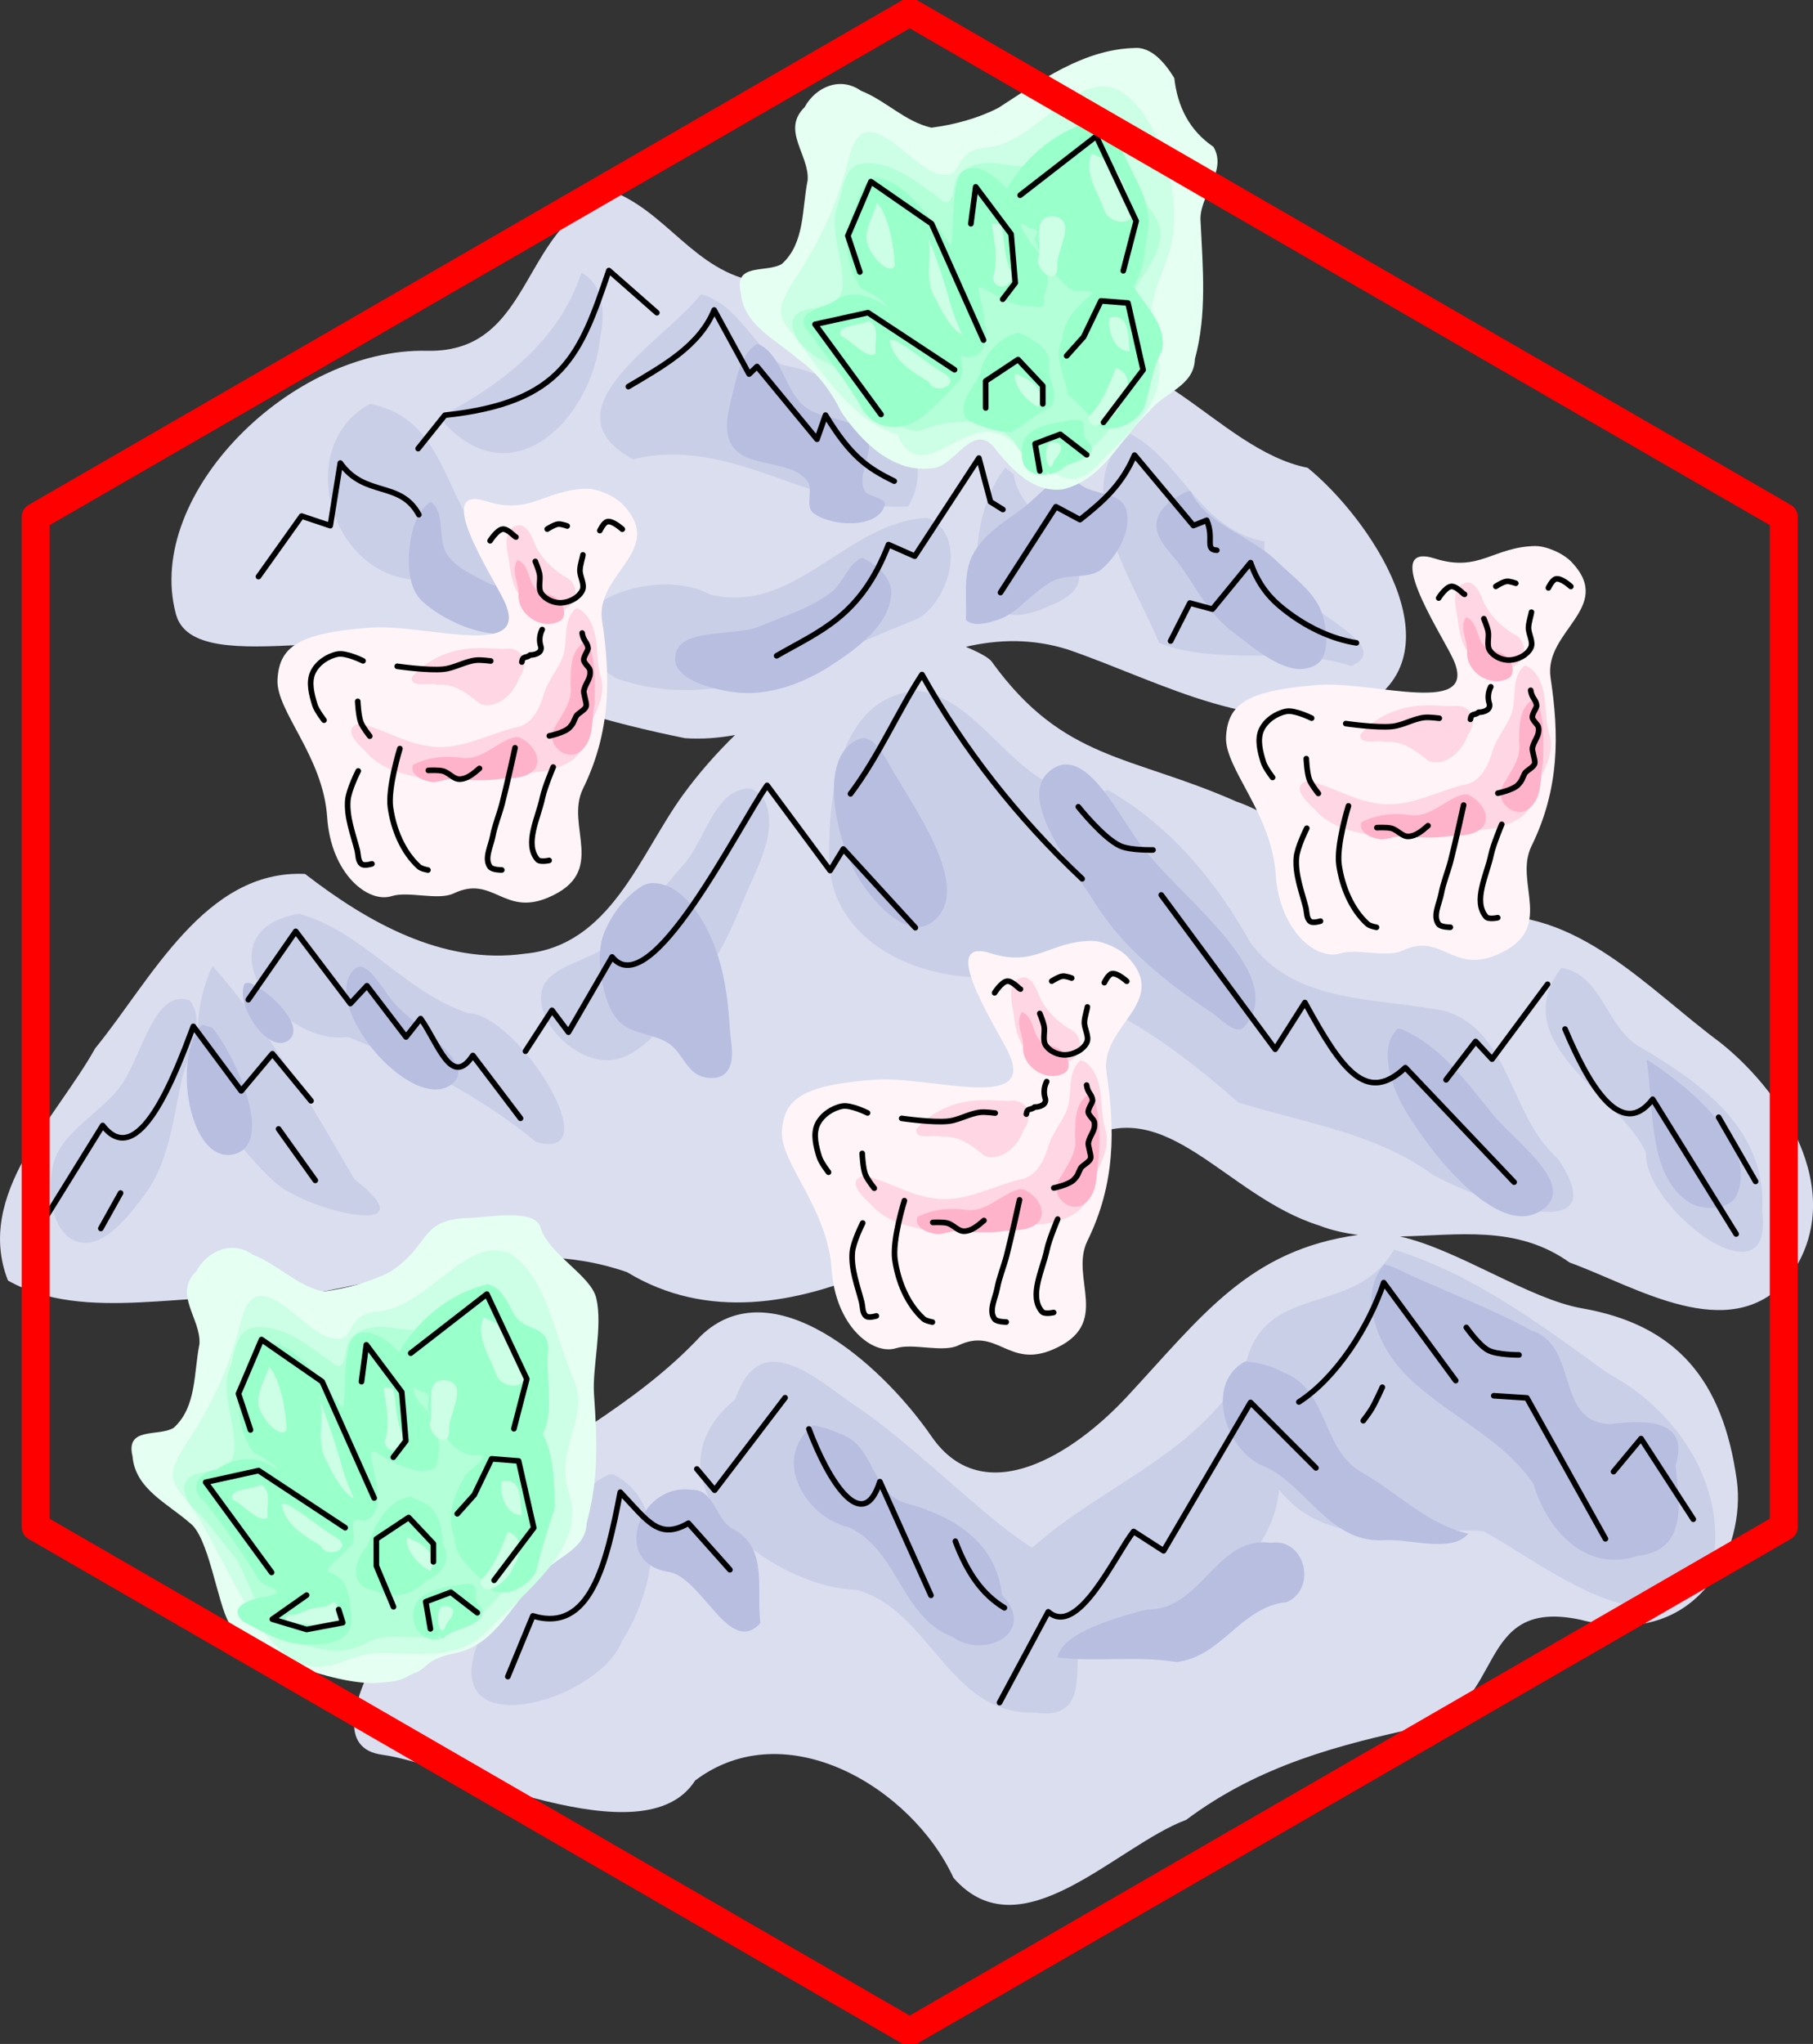 <?xml version="1.0" encoding="UTF-8" standalone="no"?>
<!-- Created with Inkscape (http://www.inkscape.org/) -->

<svg
   xml:space="preserve"
   sodipodi:docname="art_2_color.svg"
   inkscape:version="1.3 (0e150ed6c4, 2023-07-21)"
   id="svg5"
   version="1.1"
   viewBox="0 0 32.334 36.433"
   height="36.433mm"
   width="32.334mm"
   xmlns:inkscape="http://www.inkscape.org/namespaces/inkscape"
   xmlns:sodipodi="http://sodipodi.sourceforge.net/DTD/sodipodi-0.dtd"
   xmlns="http://www.w3.org/2000/svg"
   xmlns:svg="http://www.w3.org/2000/svg"
   xmlns:ns3="svglink"
   xmlns:ns4="svglink:origin"><rect x="0" y="0" width="32.334" height="36.433" fill="#333333" stroke="none"/><sodipodi:namedview
     id="namedview7"
     pagecolor="#ffffff"
     bordercolor="#666666"
     borderopacity="1.0"
     inkscape:pageshadow="2"
     inkscape:pageopacity="0"
     inkscape:pagecheckerboard="false"
     inkscape:document-units="mm"
     showgrid="false"
     inkscape:zoom="1.9836642"
     inkscape:cx="88.976755"
     inkscape:cy="70.324404"
     inkscape:window-width="956"
     inkscape:window-height="1037"
     inkscape:window-x="0"
     inkscape:window-y="0"
     inkscape:window-maximized="1"
     inkscape:current-layer="g146935"
     inkscape:showpageshadow="2"
     inkscape:deskcolor="#ffffff" /><defs
     id="defs2"><clipPath
       clipPathUnits="userSpaceOnUse"
       id="clipPath4244"><path
         d="m -89.349,133.477 17.321,10 17.32,-10 v -20 l -17.32,-10 -17.321,10 v 20"
         class="s1"
         id="path4246"
         style="fill:none;fill-opacity:1;stroke:#000000;stroke-width:0.1;stroke-linecap:round;stroke-linejoin:round;stroke-dasharray:none" /></clipPath></defs><g
     inkscape:label="Layer 1"
     inkscape:groupmode="layer"
     id="g146935"
     transform="translate(89.993,-103.461)"><g
       inkscape:label="svglink:mountains_color.svg"
       ns3:href="mountains_color.svg"
       ns4:x="-84.721771"
       ns4:y="106.59617"
       ns3:image-svg-dpi="200"
       ns3:image-height="32.414104"
       ns3:image-width="32.622597"
       id="g60"
       transform="translate(-5.271,0.314)"><sodipodi:namedview
         id="namedview1"
         pagecolor="#ffffff"
         bordercolor="#666666"
         borderopacity="1.0"
         inkscape:pageshadow="2"
         inkscape:pageopacity="0"
         inkscape:pagecheckerboard="false"
         inkscape:document-units="mm"
         showgrid="false"
         inkscape:zoom="3.1408067"
         inkscape:cx="44.096952"
         inkscape:cy="94.4025"
         inkscape:window-width="1916"
         inkscape:window-height="1037"
         inkscape:window-x="0"
         inkscape:window-y="0"
         inkscape:window-maximized="1"
         inkscape:current-layer="layer1"
         inkscape:showpageshadow="2"
         inkscape:deskcolor="#ffffff"
         transform="translate(-84.722, 106.596)" /><defs
         id="defs3"
         transform="translate(-84.722, 106.596)"><inkscape:path-effect
           effect="simplify"
           id="path-effect165099"
           is_visible="true"
           lpeversion="1"
           steps="1"
           threshold="0.017"
           smooth_angles="360"
           helper_size="0"
           simplify_individual_paths="false"
           simplify_just_coalesce="false" /><inkscape:path-effect
           effect="simplify"
           id="path-effect165095"
           is_visible="true"
           lpeversion="1"
           steps="1"
           threshold="0.017"
           smooth_angles="360"
           helper_size="0"
           simplify_individual_paths="false"
           simplify_just_coalesce="false" /><inkscape:path-effect
           effect="simplify"
           id="path-effect165091"
           is_visible="true"
           lpeversion="1"
           steps="1"
           threshold="0.017"
           smooth_angles="360"
           helper_size="0"
           simplify_individual_paths="false"
           simplify_just_coalesce="false" /><inkscape:path-effect
           effect="simplify"
           id="path-effect165087"
           is_visible="true"
           lpeversion="1"
           steps="1"
           threshold="0.017"
           smooth_angles="360"
           helper_size="0"
           simplify_individual_paths="false"
           simplify_just_coalesce="false" /><inkscape:path-effect
           effect="simplify"
           id="path-effect165083"
           is_visible="true"
           lpeversion="1"
           steps="1"
           threshold="0.017"
           smooth_angles="360"
           helper_size="0"
           simplify_individual_paths="false"
           simplify_just_coalesce="false" /><inkscape:path-effect
           effect="simplify"
           id="path-effect165017"
           is_visible="true"
           lpeversion="1"
           steps="1"
           threshold="0.017"
           smooth_angles="360"
           helper_size="0"
           simplify_individual_paths="false"
           simplify_just_coalesce="false" /><inkscape:path-effect
           effect="simplify"
           id="path-effect164888"
           is_visible="true"
           lpeversion="1"
           steps="1"
           threshold="0.017"
           smooth_angles="360"
           helper_size="0"
           simplify_individual_paths="false"
           simplify_just_coalesce="false" /><inkscape:path-effect
           effect="simplify"
           id="path-effect164884"
           is_visible="true"
           lpeversion="1"
           steps="1"
           threshold="0.017"
           smooth_angles="360"
           helper_size="0"
           simplify_individual_paths="false"
           simplify_just_coalesce="false" /><inkscape:path-effect
           effect="simplify"
           id="path-effect164281"
           is_visible="true"
           lpeversion="1"
           steps="1"
           threshold="0.017"
           smooth_angles="360"
           helper_size="0"
           simplify_individual_paths="false"
           simplify_just_coalesce="false" /><inkscape:path-effect
           effect="simplify"
           id="path-effect164277"
           is_visible="true"
           lpeversion="1"
           steps="1"
           threshold="0.017"
           smooth_angles="360"
           helper_size="0"
           simplify_individual_paths="false"
           simplify_just_coalesce="false" /><inkscape:path-effect
           effect="simplify"
           id="path-effect164273"
           is_visible="true"
           lpeversion="1"
           steps="1"
           threshold="0.017"
           smooth_angles="360"
           helper_size="0"
           simplify_individual_paths="false"
           simplify_just_coalesce="false" /><inkscape:path-effect
           effect="simplify"
           id="path-effect163974"
           is_visible="true"
           lpeversion="1"
           steps="1"
           threshold="0.017"
           smooth_angles="360"
           helper_size="0"
           simplify_individual_paths="false"
           simplify_just_coalesce="false" /><inkscape:path-effect
           effect="simplify"
           id="path-effect163970"
           is_visible="true"
           lpeversion="1"
           steps="1"
           threshold="0.017"
           smooth_angles="360"
           helper_size="0"
           simplify_individual_paths="false"
           simplify_just_coalesce="false" /><inkscape:path-effect
           effect="simplify"
           id="path-effect163966"
           is_visible="true"
           lpeversion="1"
           steps="1"
           threshold="0.017"
           smooth_angles="360"
           helper_size="0"
           simplify_individual_paths="false"
           simplify_just_coalesce="false" /><inkscape:path-effect
           effect="simplify"
           id="path-effect163962"
           is_visible="true"
           lpeversion="1"
           steps="1"
           threshold="0.017"
           smooth_angles="360"
           helper_size="0"
           simplify_individual_paths="false"
           simplify_just_coalesce="false" /><inkscape:path-effect
           effect="simplify"
           id="path-effect163958"
           is_visible="true"
           lpeversion="1"
           steps="1"
           threshold="0.017"
           smooth_angles="360"
           helper_size="0"
           simplify_individual_paths="false"
           simplify_just_coalesce="false" /><inkscape:path-effect
           effect="simplify"
           id="path-effect163954"
           is_visible="true"
           lpeversion="1"
           steps="1"
           threshold="0.017"
           smooth_angles="360"
           helper_size="0"
           simplify_individual_paths="false"
           simplify_just_coalesce="false" /><inkscape:path-effect
           effect="simplify"
           id="path-effect163743"
           is_visible="true"
           lpeversion="1"
           steps="1"
           threshold="0.017"
           smooth_angles="360"
           helper_size="0"
           simplify_individual_paths="false"
           simplify_just_coalesce="false" /><inkscape:path-effect
           effect="simplify"
           id="path-effect163150"
           is_visible="true"
           lpeversion="1"
           steps="1"
           threshold="0.017"
           smooth_angles="360"
           helper_size="0"
           simplify_individual_paths="false"
           simplify_just_coalesce="false" /><inkscape:path-effect
           effect="simplify"
           id="path-effect163146"
           is_visible="true"
           lpeversion="1"
           steps="1"
           threshold="0.017"
           smooth_angles="360"
           helper_size="0"
           simplify_individual_paths="false"
           simplify_just_coalesce="false" /><inkscape:path-effect
           effect="simplify"
           id="path-effect163142"
           is_visible="true"
           lpeversion="1"
           steps="1"
           threshold="0.017"
           smooth_angles="360"
           helper_size="0"
           simplify_individual_paths="false"
           simplify_just_coalesce="false" /><inkscape:path-effect
           effect="simplify"
           id="path-effect163138"
           is_visible="true"
           lpeversion="1"
           steps="1"
           threshold="0.017"
           smooth_angles="360"
           helper_size="0"
           simplify_individual_paths="false"
           simplify_just_coalesce="false" /><inkscape:path-effect
           effect="simplify"
           id="path-effect163134"
           is_visible="true"
           lpeversion="1"
           steps="1"
           threshold="0.017"
           smooth_angles="360"
           helper_size="0"
           simplify_individual_paths="false"
           simplify_just_coalesce="false" /><inkscape:path-effect
           effect="simplify"
           id="path-effect162653"
           is_visible="true"
           lpeversion="1"
           steps="1"
           threshold="0.017"
           smooth_angles="360"
           helper_size="0"
           simplify_individual_paths="false"
           simplify_just_coalesce="false" /><inkscape:path-effect
           effect="simplify"
           id="path-effect162604"
           is_visible="true"
           lpeversion="1"
           steps="1"
           threshold="0.017"
           smooth_angles="360"
           helper_size="0"
           simplify_individual_paths="false"
           simplify_just_coalesce="false" /><inkscape:path-effect
           effect="simplify"
           id="path-effect162559"
           is_visible="true"
           lpeversion="1"
           steps="1"
           threshold="0.017"
           smooth_angles="360"
           helper_size="0"
           simplify_individual_paths="false"
           simplify_just_coalesce="false" /><inkscape:path-effect
           effect="simplify"
           id="path-effect162555"
           is_visible="true"
           lpeversion="1"
           steps="1"
           threshold="0.017"
           smooth_angles="360"
           helper_size="0"
           simplify_individual_paths="false"
           simplify_just_coalesce="false" /><inkscape:path-effect
           effect="simplify"
           id="path-effect162551"
           is_visible="true"
           lpeversion="1"
           steps="1"
           threshold="0.017"
           smooth_angles="360"
           helper_size="0"
           simplify_individual_paths="false"
           simplify_just_coalesce="false" /><inkscape:path-effect
           effect="simplify"
           id="path-effect162547"
           is_visible="true"
           lpeversion="1"
           steps="1"
           threshold="0.017"
           smooth_angles="360"
           helper_size="0"
           simplify_individual_paths="false"
           simplify_just_coalesce="false" /><inkscape:path-effect
           effect="simplify"
           id="path-effect162375"
           is_visible="true"
           lpeversion="1"
           steps="1"
           threshold="0.017"
           smooth_angles="360"
           helper_size="0"
           simplify_individual_paths="false"
           simplify_just_coalesce="false" /><inkscape:path-effect
           effect="simplify"
           id="path-effect162371"
           is_visible="true"
           lpeversion="1"
           steps="1"
           threshold="0.017"
           smooth_angles="360"
           helper_size="0"
           simplify_individual_paths="false"
           simplify_just_coalesce="false" /><inkscape:path-effect
           effect="simplify"
           id="path-effect162367"
           is_visible="true"
           lpeversion="1"
           steps="1"
           threshold="0.017"
           smooth_angles="360"
           helper_size="0"
           simplify_individual_paths="false"
           simplify_just_coalesce="false" /><clipPath
           clipPathUnits="userSpaceOnUse"
           id="clipPath2"><path
             d="m -89.349,133.477 17.321,10 17.32,-10 v -20 l -17.32,-10 -17.321,10 v 20"
             class="s1"
             id="path2"
             style="fill:none;fill-opacity:1;stroke:#000000;stroke-width:0.1;stroke-linecap:round;stroke-linejoin:round;stroke-dasharray:none" /></clipPath></defs><g
         inkscape:label="Layer 1"
         inkscape:groupmode="layer"
         id="g3"
         transform="translate(3.206,-2.261)"><g
           id="g33"
           inkscape:label="colors"><path
             id="path3"
             style="fill:#dbdeef;fill-opacity:1;stroke:none;stroke-width:0.2;stroke-linecap:round;stroke-linejoin:round;stroke-dasharray:none"
             d="m -76.913,108.857 c -1.759,0.406 -1.428,2.849 -3.4,2.804 -2.423,-0.056 -5.029,2.559 -4.484,4.668 0.303,1.325 3.957,-0.125 5.187,0.995 1.246,0.593 2.561,0.971 3.899,1.242 0.305,0.02 0.601,-0.003 0.892,-0.056 -0.32,0.312 -0.636,0.665 -0.931,1.07 -0.776,1.07 -1.286,2.688 -2.824,2.828 -1.455,0.204 -2.807,-0.567 -3.913,-1.422 -1.787,-0.085 -2.751,1.896 -3.743,3.108 -0.696,1.244 -2.156,2.605 -1.556,4.139 1.385,0.78 3.254,0.152 4.848,0.322 2.048,-0.26 4.129,-1.193 6.195,-0.47 1.423,0.862 3.011,0.572 4.455,-0.05 1.754,-0.344 2.244,-1.458 3.649,-2.287 1.508,-0.89 2.565,0.979 4.234,1.503 0.229,0.089 0.463,0.139 0.699,0.169 -1.955,0.269 -2.786,1.447 -4.126,2.887 -0.944,1.016 -2.552,2.053 -3.482,0.706 -0.913,-1.323 -2.852,-3.005 -4.112,-1.796 -1.184,1.271 -2.735,1.984 -4.017,3.007 -0.725,1.06 -3.232,4.255 -1.664,4.463 1.268,0.168 4.665,1.886 5.577,0.458 1.615,-1.217 3.861,0.123 4.607,1.735 1.198,1.369 2.894,-0.565 4.151,-1.034 1.317,-0.984 2.747,-1.34 4.172,-1.651 1.557,-0.34 0.934,-2.329 2.862,-1.915 2.113,0.554 2.953,-1.284 2.785,-2.489 -0.249,-1.793 -1.081,-2.769 -2.763,-3.063 -0.941,-0.164 -2.209,-1.048 -3.243,-1.28 1.031,-0.02 2.08,-0.211 3.026,0.465 1.173,0.423 2.841,1.496 3.888,0.297 1.096,-1.442 0.002,-3.259 -1.203,-4.219 -1.291,-0.953 -2.567,-2.431 -4.326,-2.247 -1.848,0.463 -2.759,-1.521 -4.303,-2.048 -1.881,-0.833 -3.086,-0.722 -4.363,-2.493 -0.057,-0.079 -0.246,-0.174 -0.462,-0.266 0.581,-0.133 1.18,-0.151 1.817,0.048 1.689,0.58 3.443,1.629 5.282,1.005 1.722,-0.98 0.088,-3.359 -1.004,-4.244 -1.625,-0.322 -2.882,-2.547 -4.596,-1.811 -1.662,1.564 -3.66,-0.43 -4.957,-1.478 -1.264,-0.052 -1.763,-1.16 -2.753,-1.6 z" /><path
             id="path33"
             style="fill:#cacfe8;fill-opacity:1;stroke:none;stroke-width:0.2;stroke-linecap:round;stroke-linejoin:round;stroke-dasharray:none"
             d="m -77.56,110.268 c -0.409,1.281 -1.55,2.064 -2.536,2.579 1.272,1.52 2.74,0.033 2.878,-1.457 0.082,-0.39 0.061,-0.909 -0.342,-1.122 z m 2.131,0.387 c -0.618,0.809 -2.841,2.058 -1.207,2.939 1.769,-0.43 3.211,0.943 4.905,0.841 0.743,-1.279 -1.112,-2.328 -2.265,-2.527 -0.515,-0.359 -0.792,-1.093 -1.433,-1.253 z m -5.896,1.951 c -1.401,0.745 -0.716,3.182 0.957,3.142 0.602,0.311 2.556,1.089 1.766,-0.3 -1.548,-0.525 -1.07,-2.495 -2.722,-2.842 z m 13.563,0.538 c -1.178,0.883 0.098,2.689 0.503,3.723 1.078,0.426 2.32,0.04 3.429,0.414 0.994,-0.448 -1.699,-1.215 -1.543,-2.222 -1.169,-0.217 -1.466,-1.419 -2.39,-1.915 z m -2.234,0.603 c -0.663,0.745 -0.919,3.28 0.784,2.46 1.462,-0.578 -0.549,-1.437 -0.634,-2.342 z m -1.394,0.892 c -1.441,0.068 -2.357,1.743 -3.877,1.365 -1.114,-0.611 -3.506,0.462 -1.667,1.496 1.855,0.661 3.665,-0.396 5.352,-1.053 0.59,-0.307 0.922,-1.511 0.192,-1.808 z m -0.188,3.081 c -1.381,0.12 -1.566,1.813 -1.563,2.908 -0.035,1.478 1.449,2.218 2.747,2.197 1.774,0.022 3.274,1.111 4.552,2.234 1.179,0.37 2.431,0.537 3.458,1.282 0.76,0.435 3.354,1.39 2.241,-0.28 -0.865,-0.756 -0.838,-2.252 -1.997,-2.627 -1.204,-0.254 -2.685,-0.106 -3.497,-1.237 -0.6,-1.083 -1.439,-2.087 -2.53,-2.705 -1.556,0.372 -2.103,-1.622 -3.41,-1.771 z m -3.009,1.743 c -0.009,-2.5e-4 -0.019,5e-5 -0.028,10e-4 -0.583,0.064 -0.734,0.914 -1.12,1.355 -0.416,0.477 -0.816,0.974 -1.288,1.396 -0.387,0.346 -1.207,0.404 -1.254,0.92 -0.048,0.534 0.571,1.124 1.106,1.169 0.633,0.053 1.101,-0.672 1.522,-1.148 0.428,-0.484 0.73,-1.077 0.969,-1.677 0.221,-0.554 0.613,-1.177 0.417,-1.74 -0.046,-0.132 -0.185,-0.273 -0.325,-0.276 z m -8.007,2.232 c -1.774,0.305 -0.41,2.363 0.87,2.198 1.204,0.465 2.359,1.046 3.354,1.87 1.345,0.379 -0.333,-2.289 -1.209,-2.294 -1.139,-0.381 -1.884,-1.461 -3.015,-1.774 z m -1.545,0.93 c -0.651,1.427 0.002,2.814 1.059,3.805 0.53,0.563 2.908,1.107 1.473,-0.002 -0.763,-1.309 -1.563,-2.722 -2.533,-3.803 z m 24.057,0.033 c -1.027,1.359 1.064,2.274 1.509,3.299 -0.048,0.977 2.298,2.776 2.071,1.038 0.094,-1.437 -1.054,-2.264 -2.171,-2.922 -0.615,-0.34 -0.671,-1.288 -1.409,-1.415 z m -24.599,0.556 c -0.558,-0.011 -0.741,1.121 -1.142,1.613 -0.381,0.467 -1.048,0.79 -1.166,1.381 -0.09,0.455 -0.016,1.176 0.423,1.327 0.47,0.161 0.93,-0.447 1.227,-0.845 0.41,-0.55 0.492,-1.286 0.634,-1.956 0.104,-0.491 0.469,-1.105 0.157,-1.499 -0.003,-0.004 -0.012,0.002 -0.016,-0.002 v -5.2e-4 c -0.041,-0.011 -0.08,-0.017 -0.117,-0.018 z m 21.614,4.467 c -0.706,1.245 -2.373,0.529 -2.667,2.149 -0.872,1.52 -2.547,2.057 -3.783,3.166 -0.747,-0.444 -1.99,-1.706 -2.988,-2.418 -0.755,-0.473 -1.83,-1.624 -2.31,-0.229 -1.751,1.447 0.597,3.35 2.163,3.398 1.325,0.362 1.644,2.241 3.185,2.188 1.453,0.216 0.079,-2.02 1.454,-1.292 1.165,-0.55 2.735,-1.178 2.899,-2.676 0.946,1.153 2.397,0.637 3.64,0.735 1.129,0.6 3.22,2.389 4.098,0.549 0.241,-1.406 -0.674,-2.727 -1.883,-3.369 -1.189,-0.86 -2.389,-1.764 -3.809,-2.2 z m -13.993,4.007 c -1.182,0.543 -1.4,2.124 -2.344,3.004 -0.72,1.854 2.153,1.057 2.57,-0.036 0.545,-0.833 0.912,-2.429 -0.156,-2.968 z" /><path
             id="path20"
             style="fill:#b8bee0;fill-opacity:1;stroke:none;stroke-width:0.2;stroke-linecap:round;stroke-linejoin:round;stroke-dasharray:none"
             d="m -74.419,111.54 c -0.007,3e-4 -0.015,0.002 -0.021,0.006 -0.264,0.174 -0.341,0.546 -0.416,0.854 -0.074,0.305 -0.186,0.675 -0.021,0.942 0.261,0.422 1.041,0.245 1.345,0.637 0.12,0.154 -0.046,0.459 0.111,0.575 0.342,0.253 1.157,0.272 1.27,-0.138 0.04,-0.146 -0.297,-0.136 -0.362,-0.273 -0.138,-0.29 0.201,-0.687 0.036,-0.962 -0.211,-0.35 -0.792,-0.27 -1.107,-0.532 -0.352,-0.292 -0.399,-0.909 -0.812,-1.106 -0.006,-0.003 -0.014,-0.004 -0.022,-0.004 z m 5.532,2.373 c -0.272,-2.6e-4 -0.561,0.382 -0.81,0.563 -0.329,0.239 -0.71,0.471 -0.89,0.836 -0.17,0.344 -0.095,0.761 -0.114,1.144 v 5.1e-4 c 0.13,0.131 0.378,0.059 0.554,0.004 0.398,-0.122 0.649,-0.539 1.029,-0.71 0.266,-0.119 0.631,-0.015 0.85,-0.208 0.29,-0.256 0.543,-0.719 0.413,-1.083 -0.115,-0.32 -0.716,-0.212 -0.887,-0.506 v -5.2e-4 c -0.039,-0.023 -0.079,-0.035 -0.119,-0.039 -0.009,-8.3e-4 -0.018,-0.001 -0.026,-0.001 z m 2.164,0.249 c -0.011,10e-4 -0.023,0.005 -0.033,0.009 -0.236,0.102 -0.51,0.29 -0.545,0.544 -0.044,0.314 0.289,0.566 0.465,0.83 0.263,0.394 0.501,0.833 0.881,1.117 0.428,0.321 1.024,0.866 1.489,0.6 0.256,-0.146 0.211,-0.591 0.131,-0.875 -0.116,-0.409 -0.517,-0.677 -0.82,-0.975 -0.471,-0.462 -1.254,-0.648 -1.538,-1.243 v -5.2e-4 c -0.007,-0.007 -0.018,-0.009 -0.029,-0.007 z m -13.523,0.194 c -0.003,2e-5 -0.006,7.5e-4 -0.008,0.002 -0.269,0.179 -0.354,0.571 -0.377,0.893 -0.021,0.3 0.01,0.669 0.232,0.872 0.504,0.462 1.551,0.852 2.019,0.353 0.095,-0.102 -0.005,-0.303 -0.098,-0.407 -0.181,-0.203 -0.526,-0.155 -0.768,-0.28 -0.25,-0.13 -0.528,-0.254 -0.696,-0.481 -0.197,-0.267 -0.03,-0.754 -0.298,-0.951 -0.002,-0.001 -0.004,-0.002 -0.007,-0.002 z m 7.692,0.995 c -0.002,0 -0.005,3e-5 -0.007,10e-4 -0.251,0.113 -0.328,0.452 -0.548,0.618 -0.37,0.278 -0.827,0.418 -1.254,0.596 -0.498,0.207 -1.47,0.011 -1.524,0.548 -0.04,0.405 0.641,0.574 1.044,0.631 0.586,0.083 1.218,-0.142 1.716,-0.463 0.481,-0.31 1.097,-0.753 1.093,-1.325 -0.002,-0.265 -0.274,-0.494 -0.514,-0.605 -0.002,-10e-4 -0.004,-10e-4 -0.006,-10e-4 z m 0.02,3.214 c -0.023,8.9e-4 -0.047,0.006 -0.071,0.015 -0.717,0.291 -0.445,1.625 -0.101,2.318 0.25,0.503 0.923,1.279 1.384,0.959 0.766,-0.53 -0.21,-1.907 -0.681,-2.71 -0.122,-0.208 -0.296,-0.566 -0.509,-0.582 -0.008,-5e-4 -0.015,-8.1e-4 -0.023,-5.1e-4 z m 3.614,0.469 c -0.076,0.002 -0.152,0.025 -0.229,0.075 -0.715,0.465 0.321,1.716 0.777,2.436 0.497,0.784 1.262,1.388 2.036,1.901 0.182,0.12 0.45,0.428 0.597,0.267 0.809,-0.886 -1.009,-2.204 -1.762,-3.138 -0.404,-0.501 -0.891,-1.554 -1.42,-1.54 z m -7.338,2.115 c -0.077,-0.004 -0.159,0.014 -0.224,0.055 -0.302,0.193 -0.542,0.505 -0.673,0.838 -0.09,0.227 -0.09,0.489 -0.054,0.731 0.044,0.297 0.116,0.624 0.323,0.842 0.224,0.236 0.625,0.212 0.893,0.397 0.222,0.154 0.313,0.491 0.568,0.58 0.139,0.048 0.336,0.049 0.438,-0.057 0.186,-0.193 0.091,-0.533 0.075,-0.8 -0.032,-0.559 -0.116,-1.133 -0.347,-1.642 -0.136,-0.302 -0.329,-0.598 -0.594,-0.795 -0.115,-0.086 -0.261,-0.141 -0.405,-0.149 z m -5.249,1.49 c -0.007,1e-5 -0.013,5.4e-4 -0.02,0.002 -0.03,0.005 -0.059,0.02 -0.087,0.048 -0.63,0.636 1.04,2.593 1.746,2.042 0.46,-0.359 -0.619,-0.998 -1.014,-1.427 -0.183,-0.198 -0.42,-0.664 -0.625,-0.664 z m -2.009,0.288 c -0.025,0.002 -0.047,0.011 -0.055,0.03 -0.158,0.392 0.438,1.244 0.782,0.999 0.329,-0.234 -0.288,-0.849 -0.655,-1.017 -0.02,-0.009 -0.047,-0.014 -0.072,-0.012 z m -0.8,0.75 c -0.009,8e-4 -0.017,0.004 -0.023,0.011 -0.523,0.59 -0.209,2.452 0.565,2.298 0.739,-0.148 0.113,-1.637 -0.345,-2.236 -0.024,-0.032 -0.071,-0.038 -0.11,-0.049 -0.027,-0.007 -0.061,-0.027 -0.087,-0.024 z m 21.345,0.067 c -0.007,-6.7e-4 -0.014,-6.8e-4 -0.02,5.2e-4 -0.008,0.002 -0.016,0.005 -0.022,0.011 -0.334,0.346 -0.102,1.022 0.143,1.436 0.519,0.875 1.776,2.415 2.52,1.721 0.474,-0.443 -0.58,-1.172 -0.985,-1.678 -0.449,-0.561 -0.915,-1.186 -1.574,-1.471 -0.018,-0.008 -0.041,-0.017 -0.061,-0.019 z m 4.417,0.56 c -0.002,2.6e-4 -0.004,10e-4 -0.006,0.003 v 5.1e-4 c 0.13,0.875 0.02,2.07 0.769,2.539 0.238,0.149 0.72,0.126 0.834,-0.132 0.388,-0.876 -0.769,-1.887 -1.576,-2.404 -0.004,-0.002 -0.009,-0.005 -0.014,-0.006 -0.003,-5e-4 -0.005,-7.7e-4 -0.007,-5.2e-4 z m -4.682,3.638 c -0.491,0.556 -0.117,1.447 0.331,1.919 0.704,0.747 1.74,1.137 2.325,1.996 0.236,0.81 0.923,1.591 1.851,1.287 0.924,-0.103 0.745,-0.976 0.683,-1.616 0.27,-0.839 -0.577,-0.811 -1.149,-0.737 -1.014,-0.009 -0.558,-1.399 -1.425,-1.669 -0.78,-0.432 -1.618,-0.72 -2.418,-1.11 l -0.098,-0.037 z m -2.486,1.733 c -0.754,0.41 -0.33,1.658 0.389,1.89 0.735,0.38 1.126,1.32 2.044,1.299 0.471,-0.046 1.25,0.242 1.546,-0.118 -0.75,-0.178 -1.25,-0.727 -1.908,-1.101 -0.715,-0.408 -0.577,-1.475 -1.402,-1.782 -0.207,-0.108 -0.436,-0.172 -0.668,-0.188 z m -7.704,1.137 c -0.752,0.598 -0.147,1.639 0.641,1.821 0.883,0.418 0.928,1.602 1.835,1.947 0.584,0.422 1.529,-0.08 0.892,-0.741 -0.099,-0.935 -0.852,-1.4 -1.677,-1.626 -0.678,-0.166 -0.568,-1.059 -1.229,-1.253 -0.146,-0.069 -0.302,-0.118 -0.461,-0.147 z m -2.332,1.144 c -0.814,0.043 -1.245,1.328 -0.224,1.475 0.589,0.124 1.072,1.514 1.615,0.906 -0.075,-0.576 0.139,-1.307 -0.445,-1.652 -0.367,-0.16 -0.358,-0.736 -0.781,-0.721 -0.029,-0.004 -0.057,-0.007 -0.085,-0.008 -0.027,-0.001 -0.054,-0.001 -0.08,0 z m 10.319,0.943 c -0.831,0.036 -1.126,1.22 -2.036,1.199 -0.533,0.132 -1.524,0.419 -1.592,0.855 0.704,0.082 1.419,-0.036 2.12,0.081 0.82,-0.098 1.144,-0.985 1.967,-1.069 0.546,-0.236 0.333,-1.147 -0.285,-1.057 -0.061,-0.008 -0.118,-0.011 -0.174,-0.009 z" /></g><g
           id="g34"
           inkscape:label="lines"><path
             style="fill:none;stroke:#000000;stroke-width:0.1;stroke-linecap:round;stroke-linejoin:round;stroke-dasharray:none"
             d="m -67.051,116.834 0.344,-0.677 0.402,0.109 0.68,-0.829 c 0.113,0.327 0.287,0.573 0.51,0.763 0.464,0.395 0.969,0.606 1.378,0.667"
             id="path56378-7"
             sodipodi:nodetypes="ccccsc" /><path
             style="fill:none;stroke:#000000;stroke-width:0.1;stroke-linecap:round;stroke-linejoin:round;stroke-dasharray:none"
             d="m -66.227,115.216 c -0.221,-0.009 -0.04,-0.21 -0.18,-0.534 l -0.237,0.094 -1.05,-1.256 c -0.22,0.518 -0.546,0.815 -0.973,1.151 l -0.43,-0.231 -0.988,1.53"
             id="path56376-0"
             sodipodi:nodetypes="ccccccc" /><path
             style="fill:none;stroke:#000000;stroke-width:0.1;stroke-linecap:round;stroke-linejoin:round;stroke-dasharray:none"
             d="m -70.042,114.49 -0.221,-0.138 -0.207,-0.779 -1.144,1.749 -0.468,-0.207 c -0.496,1.283 -1.22,1.535 -1.995,1.982"
             id="path56374-9"
             sodipodi:nodetypes="cccccc" /><path
             style="fill:none;stroke:#000000;stroke-width:0.1;stroke-linecap:round;stroke-linejoin:round;stroke-dasharray:none"
             d="m -80.458,114.582 c -0.33,-0.612 -0.961,-0.302 -1.401,-0.92 l -0.179,1.116 -0.511,-0.171 -0.769,1.079"
             id="path56372-6"
             sodipodi:nodetypes="ccccc" /><path
             style="fill:none;stroke:#000000;stroke-width:0.1;stroke-linecap:round;stroke-linejoin:round;stroke-dasharray:none"
             d="m -80.471,113.404 0.477,-0.595 c 2.111,-0.226 2.415,-1.075 2.925,-2.579 l 0.856,0.752"
             id="path56370-0"
             sodipodi:nodetypes="cccc" /><path
             style="fill:none;stroke:#000000;stroke-width:0.1;stroke-linecap:round;stroke-linejoin:round;stroke-dasharray:none"
             d="m -76.722,112.299 c 0.626,-0.37 1.271,-0.726 1.531,-1.365 l 0.623,1.142 0.141,-0.135 1.07,1.297 0.152,-0.431 c 0.448,0.738 0.75,0.945 1.225,1.177"
             id="path56353-6"
             sodipodi:nodetypes="ccccccc" /><path
             style="fill:none;stroke:#000000;stroke-width:0.1;stroke-linecap:round;stroke-linejoin:round;stroke-dasharray:none"
             d="m -82.381,125.03 -0.689,-0.84 -0.556,0.663 -0.854,-1.15 c -0.324,0.868 -0.979,2.597 -1.617,1.766 l -1.283,2.07"
             id="path56392-7"
             sodipodi:nodetypes="cccccc" /><path
             style="fill:none;stroke:#000000;stroke-width:0.1;stroke-linecap:round;stroke-linejoin:round;stroke-dasharray:none"
             d="m -83.5,123.227 0.846,-1.218 0.975,1.287 0.295,-0.317 0.697,0.913 0.26,-0.328 c 0.318,0.443 0.547,1.245 0.932,0.657 l 0.85,1.121"
             id="path56390-5"
             sodipodi:nodetypes="cccccccc" /><path
             style="fill:none;stroke:#000000;stroke-width:0.1;stroke-linecap:round;stroke-linejoin:round;stroke-dasharray:none"
             d="m -78.557,124.146 0.473,-0.73 0.294,0.391 0.778,-1.342 c 0.685,0.862 2.249,-2.328 2.765,-3.058 l 1.124,1.518 0.235,-0.384 1.285,1.403"
             id="path56388-5"
             sodipodi:nodetypes="cccccccc" /><path
             style="fill:none;stroke:#000000;stroke-width:0.1;stroke-linecap:round;stroke-linejoin:round;stroke-dasharray:none"
             d="m -72.76,119.558 c 0.509,-0.675 0.845,-1.471 1.275,-2.127 0.745,1.332 1.694,2.547 2.857,3.642 m 1.41,0.287 2.033,2.751 0.529,-0.833 c 0.666,1.217 1.097,1.812 1.792,1.16 l 1.94,2.042"
             id="path56386-6"
             sodipodi:nodetypes="cccccccc" /><path
             style="fill:none;stroke:#000000;stroke-width:0.1;stroke-linecap:round;stroke-linejoin:round;stroke-dasharray:none"
             d="m -62.138,124.656 0.527,-0.685 0.293,0.316 0.99,-1.335 m 0.312,0.798 c 0.409,0.97 0.992,1.996 1.563,1.252 l 1.488,2.402"
             id="path56650-9"
             sodipodi:nodetypes="ccccccc" /><path
             style="fill:none;stroke:#000000;stroke-width:0.1;stroke-linecap:round;stroke-linejoin:round;stroke-dasharray:none"
             d="m -57.277,125.323 0.659,1.144"
             id="path12285"
             sodipodi:nodetypes="cc" /><path
             style="fill:none;stroke:#000000;stroke-width:0.1;stroke-linecap:round;stroke-linejoin:round;stroke-dasharray:none"
             d="m -82.96,125.531 0.655,0.917"
             id="path12951" /><path
             style="fill:none;stroke:#000000;stroke-width:0.1;stroke-linecap:round;stroke-linejoin:round;stroke-dasharray:none"
             d="m -86.13,127.305 0.352,-0.631"
             id="path12957" /><path
             style="fill:none;stroke:#000000;stroke-width:0.1;stroke-linecap:round;stroke-linejoin:round;stroke-dasharray:none"
             d="m -68.697,119.789 c 0,0 0.436,0.552 0.744,0.696 0.179,0.084 0.588,0.073 0.588,0.073"
             id="path13614"
             sodipodi:nodetypes="cac" /><path
             style="fill:none;stroke:#000000;stroke-width:0.1;stroke-linecap:round;stroke-linejoin:round;stroke-dasharray:none"
             d="m -70.102,135.757 0.869,-1.619 c 0.53,0.465 1.191,-1.01 1.522,-1.432 l 0.535,0.345 1.551,-2.645 1.166,1.167"
             id="path56398" /><path
             style="fill:none;stroke:#000000;stroke-width:0.1;stroke-linecap:round;stroke-linejoin:round;stroke-dasharray:none"
             d="m -64.763,130.398 c 0.682,-0.441 1.253,-1.355 1.513,-2.128 l 1.284,1.747 m 0.679,0.27 0.59,0.038 1.401,2.512"
             id="path56396"
             sodipodi:nodetypes="cccccc" /><path
             style="fill:none;stroke:#000000;stroke-width:0.1;stroke-linecap:round;stroke-linejoin:round;stroke-dasharray:none"
             d="m -59.151,131.64 0.49,-0.589 0.932,1.437"
             id="path56394"
             sodipodi:nodetypes="ccc" /><path
             style="fill:none;stroke:#000000;stroke-width:0.1;stroke-linecap:round;stroke-linejoin:round;stroke-dasharray:none"
             d="m -78.871,135.293 0.446,-1.082 c 1.022,0.313 1.313,-0.922 1.559,-2.206 0.502,0.535 0.696,0.853 1.216,0.554 l 0.74,0.83"
             id="path56384" /><path
             style="fill:none;stroke:#000000;stroke-width:0.1;stroke-linecap:round;stroke-linejoin:round;stroke-dasharray:none"
             d="m -75.5,131.592 0.317,0.379 1.257,-1.649 m 0.424,0.557 c 0.345,0.921 0.96,1.905 1.266,0.939 l 0.911,2.027"
             id="path56382"
             sodipodi:nodetypes="cccccc" /><path
             style="fill:none;stroke:#000000;stroke-width:0.1;stroke-linecap:round;stroke-linejoin:round;stroke-dasharray:none"
             d="m -70.89,132.88 c 0.216,0.573 0.484,0.95 0.875,1.187"
             id="path56380"
             sodipodi:nodetypes="cc" /><path
             style="fill:none;stroke:#000000;stroke-width:0.1;stroke-linecap:round;stroke-linejoin:round;stroke-dasharray:none;stroke-opacity:1"
             d="m -61.777,129.069 c 0,0 0.225,0.321 0.392,0.408 0.164,0.085 0.548,0.082 0.548,0.082"
             id="path16469"
             sodipodi:nodetypes="cac" /><path
             style="fill:none;stroke:#000000;stroke-width:0.1;stroke-linecap:round;stroke-linejoin:round;stroke-dasharray:none;stroke-opacity:1"
             d="m -63.615,130.732 c 0,0 0.106,-0.138 0.15,-0.212 0.073,-0.123 0.19,-0.385 0.19,-0.385"
             id="path16744"
             sodipodi:nodetypes="cac" /></g></g></g><g
       inkscape:label="svglink:crystal_1_color.svg"
       ns3:href="crystal_1_color.svg"
       ns4:x="-72.670967"
       ns4:y="118.86562"
       ns3:image-svg-dpi="200"
       ns3:image-height="7.8751907"
       ns3:image-width="8.5209856"
       id="g61"
       transform="translate(-4.13,-14.55)"><sodipodi:namedview
   id="namedview60"
   pagecolor="#ffffff"
   bordercolor="#666666"
   borderopacity="1.0"
   inkscape:pageshadow="2"
   inkscape:pageopacity="0"
   inkscape:pagecheckerboard="false"
   inkscape:document-units="mm"
   showgrid="false"
   inkscape:zoom="10.262613"
   inkscape:cx="56.32094"
   inkscape:cy="33.568449"
   inkscape:window-width="1916"
   inkscape:window-height="1037"
   inkscape:window-x="0"
   inkscape:window-y="0"
   inkscape:window-maximized="1"
   inkscape:current-layer="g11136"
   inkscape:showpageshadow="2"
   inkscape:deskcolor="#d1d1d1"
   transform="translate(-72.671, 118.866)" />&#10;  <defs
   id="defs60"
   transform="translate(-72.671, 118.866)" />&#10;  <g
   inkscape:label="Layer 1"
   inkscape:groupmode="layer"
   id="layer1"
   transform="translate(-8.642,-41.207)">&#10;    <g
   id="g2"
   transform="translate(12.819,54.95)">&#10;      <g
   id="g171142"
   inkscape:label="crystal">&#10;        <path
   id="path169729"
   style="fill:#e5fff2;fill-opacity:1;stroke:none;stroke-width:0.2;stroke-linecap:round;stroke-linejoin:round;stroke-dasharray:none"
   d="m -69.787,105.123 c -0.93,0.018 -1.703,0.59 -2.453,1.071 -0.369,0.187 -0.782,0.297 -1.188,0.35 -0.471,-0.106 -0.816,-0.486 -1.259,-0.659 -0.365,-0.258 -0.806,-0.07 -1.004,0.295 -0.42,0.41 0.088,0.85 0.055,1.301 -0.103,0.503 -0.046,1.119 -0.46,1.492 -0.271,0.164 -0.864,-0.028 -0.733,0.509 0.046,0.578 0.627,0.84 1.012,1.179 0.349,0.239 0.597,0.576 0.781,0.95 0.36,0.531 0.928,1.099 1.627,1.003 0.409,-0.024 0.741,-0.898 1.147,-0.308 0.294,0.353 0.66,0.75 1.182,0.684 0.737,-0.187 1.002,-0.892 1.534,-1.388 0.267,-0.345 0.8,-0.441 0.817,-0.936 0.217,-0.794 0.14,-1.623 0.102,-2.432 -0.049,-0.474 0.492,-0.904 0.228,-1.349 -0.43,-0.292 -0.641,-0.718 -0.698,-1.226 -0.185,-0.3 -0.409,-0.54 -0.688,-0.538 z"
   sodipodi:nodetypes="ccccccccccscccccccc" />&#10;        <path
   id="path169923"
   style="fill:#ccffe5;fill-opacity:1;stroke:none;stroke-width:0.2;stroke-linecap:round;stroke-linejoin:round;stroke-dasharray:none"
   d="m -70.371,105.809 c -0.643,-0.005 -1.317,1.029 -2.075,1.089 -0.657,0.052 -0.358,0.591 -0.858,0.47 -0.516,-0.125 -1.32,-1.407 -1.593,-0.297 -0.199,0.808 -0.499,1.456 -0.945,2.136 -0.418,0.638 -0.298,0.707 0.002,1.097 0.443,0.576 1.038,1.505 1.805,1.705 0.433,0.997 1.189,-0.387 1.904,0.038 0.707,0.42 1.077,1.13 1.663,0.511 0.577,-0.61 1.349,-1.175 1.034,-2.117 -0.278,-0.83 0.222,-1.284 0.318,-2.012 0.096,-0.73 -0.22,-2.046 -0.903,-2.509 -0.115,-0.078 -0.232,-0.111 -0.351,-0.112 z"
   sodipodi:nodetypes="cccscsccsscsc" />&#10;        <path
   id="path170054"
   style="fill:#b3ffd8;fill-opacity:1;stroke:none;stroke-width:0.2;stroke-linecap:round;stroke-linejoin:round;stroke-dasharray:none"
   d="m -70.465,106.489 c -0.308,0.109 -0.507,0.406 -0.787,0.569 -0.28,0.247 -0.65,0.172 -0.983,0.126 -0.291,-0.04 -0.672,0.019 -0.775,0.341 -0.038,0.213 -0.057,0.503 -0.312,0.247 -0.4,-0.273 -0.81,-0.638 -1.33,-0.59 -0.319,0.039 -0.348,0.411 -0.416,0.657 -0.225,0.498 0.081,1.013 0.055,1.522 -0.015,0.384 -0.45,0.36 -0.716,0.447 -0.341,0.131 -0.124,0.541 0.082,0.692 0.253,0.251 0.641,0.3 0.863,0.592 0.324,0.331 0.61,0.821 1.12,0.859 0.542,-0.21 1.27,-0.295 1.702,0.181 0.174,0.263 0.386,0.649 0.773,0.496 0.507,-0.177 0.893,-0.601 1.168,-1.048 0.384,-0.635 -0.137,-1.384 0.173,-2.037 0.154,-0.408 0.569,-0.751 0.492,-1.221 -0.134,-0.436 -0.577,-0.669 -0.805,-1.049 -0.212,-0.213 -0.134,-0.601 -0.302,-0.782 z" />&#10;        <path
   id="path170185"
   style="fill:#99ffcb;fill-opacity:1;stroke:none;stroke-width:0.2;stroke-linecap:round;stroke-linejoin:round;stroke-dasharray:none"
   d="m -70.499,106.413 c -0.67,0.156 -1.238,0.632 -1.585,1.218 -0.194,-0.208 -0.555,-0.531 -0.83,-0.269 -0.158,0.354 -0.099,0.785 -0.155,1.17 0.028,0.297 -0.202,-0.213 -0.313,-0.283 -0.268,-0.321 -0.548,-0.71 -0.98,-0.805 -0.329,-0.012 -0.35,0.41 -0.47,0.632 -0.173,0.417 -0.105,0.895 0.114,1.281 0.078,0.118 0.398,0.185 0.5,0.385 -0.257,-0.193 -0.628,-0.323 -0.918,-0.121 -0.205,0.148 -0.797,0.198 -0.484,0.564 0.345,0.459 0.705,0.912 0.983,1.416 0.231,0.313 0.635,0.355 0.95,0.161 0.267,-0.187 0.501,-0.432 0.717,-0.675 0.169,-0.122 0.04,-0.468 0.069,-0.482 0.378,0.144 0.526,-0.281 0.412,-0.574 0.019,-0.207 -0.128,-0.568 -0.099,-0.662 0.31,0.131 0.577,0.378 0.941,0.353 0.183,0.033 0.264,0.038 0.213,-0.165 0.173,-0.338 0.021,-0.694 -0.218,-0.951 -0.092,-0.132 -0.346,-0.52 -0.043,-0.279 0.194,0.039 0.17,0.041 0.105,0.202 0.107,0.328 0.339,0.635 0.6,0.859 0.143,0.152 0.629,-0.044 0.319,0.213 -0.218,0.19 -0.399,0.413 -0.424,0.712 -0.177,0.319 0.067,0.665 0.093,0.983 0.221,0.161 0.373,0.39 0.57,0.573 0.292,0.116 0.67,-0.069 0.8,-0.349 0.11,-0.333 0.138,-0.694 0.316,-1.003 0.094,-0.457 -0.302,-0.794 -0.514,-1.15 0.2,-0.272 0.196,-0.652 0.258,-0.977 0.089,-0.534 -0.271,-0.981 -0.457,-1.45 -0.113,-0.192 -0.226,-0.485 -0.472,-0.528 z m -1.376,3.786 c -0.337,0.069 -0.631,0.394 -0.685,0.732 -0.115,0.251 -0.409,0.497 -0.252,0.798 0.228,0.141 0.53,0.228 0.798,0.242 0.249,-0.123 0.441,-0.337 0.701,-0.445 0.202,-0.223 -0.081,-0.529 -0.018,-0.8 -0.004,-0.275 -0.33,-0.429 -0.545,-0.528 z m 0.966,1.556 c -0.338,0.061 -0.953,0.102 -0.902,0.582 -0.046,0.467 0.525,0.488 0.781,0.228 0.21,-0.089 0.662,-0.179 0.354,-0.474 -0.1,-0.142 0.066,-0.388 -0.233,-0.336 z" />&#10;        <path
   id="path170910"
   style="fill:#ccffe5;fill-opacity:1;stroke:none;stroke-width:0.2;stroke-linecap:round;stroke-linejoin:round;stroke-dasharray:none"
   d="m -70.57,107.003 c -0.152,0.346 0.11,0.686 0.219,1.004 0.098,0.298 0.633,0.295 0.495,-0.074 -0.134,-0.305 -0.212,-0.709 -0.548,-0.855 -0.055,-0.026 -0.111,-0.05 -0.166,-0.075 z m -3.829,0.88 c -0.073,0.259 -0.288,0.551 -0.137,0.816 0.064,0.152 0.339,0.475 0.453,0.31 -0.014,-0.35 -0.079,-0.71 -0.236,-1.025 -0.023,-0.036 -0.05,-0.071 -0.08,-0.101 z m 3.154,0.241 c -0.419,-0.031 -0.194,0.523 -0.284,0.768 -0.013,0.247 0.378,0.476 0.343,0.099 -0.005,-0.265 0.361,-0.808 -0.059,-0.867 z m -1.109,0.13 c 0.042,0.324 0.13,0.649 0.018,0.965 0.07,0.319 0.484,0.099 0.304,-0.164 -0.106,-0.243 -0.096,-0.561 -0.148,-0.775 -0.055,-0.023 -0.116,-0.019 -0.174,-0.027 z m -1.143,0.137 c -0.005,0.115 0.022,0.079 0,0 z m 0.011,0.109 c 0.079,0.36 -0.086,0.755 0.129,1.088 0.103,0.231 0.296,0.562 0.477,0.645 -0.11,-0.233 -0.194,-0.475 -0.258,-0.725 -0.104,-0.34 -0.216,-0.678 -0.348,-1.008 z m 3.235,1.426 c -0.046,0.228 0.089,0.619 0.361,0.601 -0.036,-0.233 0.019,-0.683 -0.361,-0.601 z m 0.008,0.197 c -0.018,0.061 0.034,0.088 0,0 z m -4.294,-0.138 c -0.139,0.088 -0.61,0.069 -0.508,0.272 0.193,0.076 0.46,0.428 0.623,0.315 -0.031,-0.19 0.086,-0.462 -0.116,-0.586 z m 0.361,0.336 c 0.053,0.371 0.405,0.576 0.698,0.751 0.11,0.256 0.599,0.05 0.281,-0.145 -0.299,-0.176 -0.559,-0.415 -0.859,-0.582 -0.039,-0.013 -0.08,-0.022 -0.121,-0.024 z m 4.038,0.503 c -0.125,0.311 -0.249,0.638 -0.494,0.876 0.045,0.371 0.516,-0.018 0.578,-0.219 0.141,-0.214 0.231,-0.546 -0.084,-0.657 z m -1.797,0.098 c -0.054,0.252 0.288,0.562 0.415,0.597 0.134,-0.248 -0.072,-0.446 -0.287,-0.533 -0.041,-0.025 -0.084,-0.047 -0.128,-0.064 z m 0.631,1.23 c -0.169,0.093 -0.034,0.684 0.066,0.319 0.131,-0.131 0.223,-0.343 -0.066,-0.319 z m -0.038,0.531 c -0.097,0.02 0.036,0.07 0,0 z" />&#10;      </g>&#10;      <g
   id="g11136"
   transform="translate(-8.225,1.902)">&#10;        <path
   style="fill:none;stroke:#000000;stroke-width:0.1;stroke-linecap:round;stroke-linejoin:round;stroke-dasharray:none"
   d="m -66.103,109.754 -1.176,-1.607 0.944,-0.208 1.544,1.018"
   id="path10951"
   sodipodi:nodetypes="cccc" />&#10;        <path
   style="fill:none;stroke:#000000;stroke-width:0.1;stroke-linecap:round;stroke-linejoin:round;stroke-dasharray:none"
   d="m -66.48,107.214 -0.214,-0.645 0.411,-0.966 1.082,0.75 0.927,2.075"
   id="path11067" />&#10;        <path
   style="fill:none;stroke:#000000;stroke-width:0.1;stroke-linecap:round;stroke-linejoin:round;stroke-dasharray:none"
   d="m -64.235,109.638 -7.94e-4,-0.48 0.577,-0.383 0.441,0.468 5.29e-4,0.323"
   id="path11069"
   sodipodi:nodetypes="ccccc" />&#10;        <path
   style="fill:none;stroke:#000000;stroke-width:0.1;stroke-linecap:round;stroke-linejoin:round;stroke-dasharray:none"
   d="m -63.271,110.76 -0.083,-0.484 0.448,-0.168 0.472,0.365"
   id="path11071" />&#10;        <path
   style="fill:none;stroke:#000000;stroke-width:0.1;stroke-linecap:round;stroke-linejoin:round;stroke-dasharray:none"
   d="m -64.5,106.354 0.086,-0.657 0.632,0.843 0.073,0.869 -0.223,0.292"
   id="path11073"
   sodipodi:nodetypes="ccccc" />&#10;        <path
   style="fill:none;stroke:#000000;stroke-width:0.1;stroke-linecap:round;stroke-linejoin:round;stroke-dasharray:none"
   d="m -63.622,105.846 1.358,-1.053 0.712,1.513 -0.23,0.887"
   id="path11124" />&#10;        <path
   style="fill:none;stroke:#000000;stroke-width:0.1;stroke-linecap:round;stroke-linejoin:round;stroke-dasharray:none"
   d="m -62.792,108.709 0.303,-0.338 0.309,-0.642 0.482,0.038 0.27,1.192 -0.707,0.936"
   id="path11126"
   sodipodi:nodetypes="cccccc" />&#10;      </g>&#10;    </g>&#10;  </g>&#10;</g><g
       inkscape:label="svglink:crystal_0_color.svg"
       ns3:href="crystal_0_color.svg"
       ns4:x="-72.574448"
       ns4:y="118.63439"
       ns3:image-svg-dpi="200"
       ns3:image-height="8.337656"
       ns3:image-width="8.3279457"
       id="g79"
       transform="translate(-15.073,6.49)"><sodipodi:namedview
   id="namedview64"
   pagecolor="#ffffff"
   bordercolor="#666666"
   borderopacity="1.0"
   inkscape:pageshadow="2"
   inkscape:pageopacity="0"
   inkscape:pagecheckerboard="false"
   inkscape:document-units="mm"
   showgrid="false"
   inkscape:zoom="16.900038"
   inkscape:cx="11.893464"
   inkscape:cy="15.828367"
   inkscape:window-width="956"
   inkscape:window-height="1037"
   inkscape:window-x="0"
   inkscape:window-y="0"
   inkscape:window-maximized="1"
   inkscape:current-layer="g11172"
   inkscape:showpageshadow="2"
   inkscape:deskcolor="#d1d1d1"
   transform="translate(-72.574, 118.634)" />&#10;  <defs
   id="defs64"
   transform="translate(-72.574, 118.634)" />&#10;  <g
   inkscape:label="Layer 1"
   inkscape:groupmode="layer"
   id="g78"
   transform="translate(-11.72,-43.82)">&#10;    <g
   id="g77"
   transform="translate(23.775,33.802)">&#10;      <g
   id="g68"
   inkscape:label="crystal"
   transform="translate(-7.781,23.467)">&#10;        <path
   id="path64"
   style="fill:#e5fff2;fill-opacity:1;stroke:none;stroke-width:0.2;stroke-linecap:round;stroke-linejoin:round;stroke-dasharray:none"
   d="m -70.809,105.231 c -0.93,0.018 -0.682,0.482 -1.432,0.963 -0.369,0.187 -0.782,0.297 -1.188,0.35 -0.471,-0.106 -0.816,-0.486 -1.259,-0.659 -0.365,-0.258 -0.806,-0.07 -1.004,0.295 -0.42,0.41 0.088,0.85 0.055,1.301 -0.103,0.503 -0.046,1.119 -0.46,1.492 -0.271,0.164 -0.864,-0.028 -0.733,0.509 0.046,0.578 0.627,0.84 1.012,1.179 0.349,0.239 0.497,1.435 0.711,1.792 0.33,0.55 2.021,1.155 2.719,1.059 0.409,-0.024 0.39,-0.092 0.609,-0.177 0.219,-0.085 0.182,-0.241 0.698,-0.345 0.745,-0.15 1.002,-0.892 1.534,-1.388 0.267,-0.345 0.8,-0.441 0.817,-0.936 0.217,-0.794 0.186,-1.484 0.13,-2.293 -0.033,-0.475 0.158,-1.205 0.041,-1.709 -0.096,-0.412 -0.852,-0.782 -0.999,-1.271 -0.101,-0.338 -0.97,-0.166 -1.25,-0.163 z"
   sodipodi:nodetypes="cccccccccsszsccsssc" />&#10;        <path
   id="path65"
   style="fill:#ccffe5;fill-opacity:1;stroke:none;stroke-width:0.2;stroke-linecap:round;stroke-linejoin:round;stroke-dasharray:none"
   d="m -70.371,105.809 c -0.643,-0.005 -1.317,1.029 -2.075,1.089 -0.657,0.052 -0.358,0.591 -0.858,0.47 -0.516,-0.125 -1.32,-1.407 -1.593,-0.297 -0.199,0.808 -0.499,1.456 -0.945,2.136 -0.418,0.638 -0.298,0.707 0.002,1.097 0.443,0.576 0.987,1.969 1.547,2.529 0.769,0.768 1.177,0.195 1.768,0.16 0.699,-0.041 1.471,0.185 2.056,-0.434 0.577,-0.61 1.744,-1.449 1.429,-2.392 -0.278,-0.83 0.359,-1.351 0.085,-2.032 -0.432,-1.07 -0.497,-1.758 -1.065,-2.214 -0.108,-0.087 -0.232,-0.111 -0.351,-0.112 z"
   sodipodi:nodetypes="cccscssasssscc" />&#10;        <path
   id="path66"
   style="fill:#b3ffd8;fill-opacity:1;stroke:none;stroke-width:0.2;stroke-linecap:round;stroke-linejoin:round;stroke-dasharray:none"
   d="m -70.465,106.489 c -0.308,0.109 -0.507,0.406 -0.787,0.569 -0.28,0.247 -0.65,0.172 -0.983,0.126 -0.291,-0.04 -0.672,0.019 -0.775,0.341 -0.038,0.213 -0.057,0.503 -0.312,0.247 -0.4,-0.273 -0.81,-0.638 -1.33,-0.59 -0.319,0.039 -0.348,0.411 -0.416,0.657 -0.225,0.498 0.081,1.013 0.055,1.522 -0.015,0.384 -0.45,0.36 -0.716,0.447 -0.341,0.131 -0.124,0.541 0.082,0.692 0.253,0.251 0.376,0.468 0.617,0.745 0.305,0.349 0.387,1.512 1.643,1.683 0.576,0.079 0.683,-0.176 1.031,-0.225 0.386,-0.054 0.779,0.079 1.166,-0.075 0.507,-0.177 0.893,-0.601 1.168,-1.048 0.384,-0.635 -0.137,-1.384 0.173,-2.037 0.154,-0.408 0.427,-1.138 0.35,-1.608 -0.134,-0.436 -0.435,-0.282 -0.663,-0.663 -0.212,-0.213 -0.134,-0.601 -0.302,-0.782 z"
   sodipodi:nodetypes="scccccccccssaccccccs" />&#10;        <path
   id="path67"
   style="fill:#99ffcb;fill-opacity:1;stroke:none;stroke-width:0.2;stroke-linecap:round;stroke-linejoin:round;stroke-dasharray:none"
   d="m -70.499,106.414 c -0.671,0.157 -1.238,0.632 -1.585,1.218 -0.181,-0.258 -0.746,-0.592 -0.88,-0.132 -0.102,0.365 -0.055,0.755 -0.114,1.124 -0.179,-0.184 -0.325,-0.427 -0.51,-0.621 -0.218,-0.25 -0.482,-0.533 -0.832,-0.554 -0.329,0.099 -0.33,0.524 -0.466,0.788 -0.098,0.391 -0.028,0.837 0.208,1.165 0.122,0.07 0.503,0.294 0.411,0.307 -0.322,-0.265 -0.753,-0.212 -1.075,0.013 -0.302,0.033 -0.497,0.341 -0.213,0.551 0.345,0.443 0.672,0.902 0.961,1.382 0.081,0.174 0.575,0.194 0.196,0.321 -0.221,0.021 -0.788,0.153 -0.458,0.45 0.381,0.204 0.781,0.441 1.23,0.402 0.267,0.007 0.656,-0.053 0.699,-0.376 -0.019,-0.326 -0.007,-0.795 -0.399,-0.904 -0.101,-0.085 0.255,-0.286 0.331,-0.431 0.268,-0.123 -0.093,-0.628 0.282,-0.485 0.387,-0.115 0.23,-0.586 0.193,-0.876 -0.033,-0.152 -0.169,-0.522 0.103,-0.303 0.278,0.16 0.715,0.403 0.997,0.221 0.113,-0.389 0.048,-0.833 -0.272,-1.127 -0.086,-0.09 -0.246,-0.431 -0.002,-0.219 0.289,-0.003 0.011,0.306 0.207,0.443 0.187,0.279 0.395,0.711 0.787,0.685 0.336,0.012 -0.197,0.279 -0.225,0.418 -0.187,0.31 -0.304,0.704 -0.163,1.056 0.013,0.38 0.329,0.562 0.55,0.833 0.252,0.309 0.766,0.071 0.907,-0.241 0.087,-0.383 0.217,-0.76 0.33,-1.128 2e-4,-0.409 -0.025,-0.989 -0.219,-1.317 0.222,-0.33 0.045,-1.114 0.104,-1.492 -0.002,-0.506 -0.465,-0.27 -0.654,-0.719 -0.1,-0.18 -0.205,-0.409 -0.429,-0.452 z m -1.376,3.786 c -0.438,0.078 -0.626,0.509 -0.764,0.873 -0.24,0.24 -0.342,0.74 0.11,0.792 0.319,0.158 0.661,0.115 0.904,-0.152 0.284,-0.116 0.505,-0.357 0.326,-0.673 -0.011,-0.324 -0.085,-0.669 -0.446,-0.779 -0.043,-0.022 -0.086,-0.042 -0.13,-0.062 z m 1.038,1.549 c -0.324,0.06 -0.739,0.053 -0.939,0.362 -0.173,0.331 0.126,0.767 0.509,0.594 0.177,-0.192 0.829,-0.195 0.639,-0.561 -0.169,-0.083 0.013,-0.393 -0.209,-0.395 z"
   sodipodi:nodetypes="ccccccccccccccccccccccccccccccccccsccccccccccccc" />&#10;        <path
   id="path68"
   style="fill:#ccffe5;fill-opacity:1;stroke:none;stroke-width:0.2;stroke-linecap:round;stroke-linejoin:round;stroke-dasharray:none"
   d="m -70.57,107.003 c -0.152,0.346 0.11,0.686 0.219,1.004 0.098,0.298 0.633,0.295 0.496,-0.074 -0.134,-0.305 -0.212,-0.709 -0.549,-0.855 -0.055,-0.026 -0.111,-0.05 -0.166,-0.075 z m -3.829,0.88 c -0.073,0.259 -0.288,0.551 -0.137,0.816 0.064,0.152 0.339,0.475 0.453,0.31 -0.014,-0.35 -0.08,-0.71 -0.236,-1.025 -0.023,-0.036 -0.05,-0.07 -0.08,-0.101 z m 3.117,0.239 c -0.367,0.004 -0.159,0.532 -0.246,0.769 -0.013,0.247 0.377,0.476 0.343,0.1 -0.005,-0.265 0.361,-0.808 -0.059,-0.867 -0.013,-9.7e-4 -0.025,-0.002 -0.037,-0.002 z m -1.072,0.132 c 0.042,0.324 0.13,0.649 0.018,0.965 0.07,0.319 0.484,0.099 0.304,-0.164 -0.106,-0.243 -0.096,-0.56 -0.148,-0.775 -0.055,-0.023 -0.116,-0.019 -0.174,-0.026 z m -1.143,0.137 c -0.005,0.115 0.022,0.079 0,0 z m 0.011,0.109 c 0.079,0.36 -0.086,0.755 0.129,1.088 0.103,0.231 0.296,0.562 0.477,0.644 -0.11,-0.233 -0.194,-0.475 -0.258,-0.725 -0.104,-0.34 -0.216,-0.678 -0.348,-1.008 z m 3.332,1.416 c -0.028,-10e-4 -0.06,0.002 -0.096,0.01 -0.013,0.064 -0.011,0.142 0.004,0.22 -5.81e-4,0.013 0.002,0.023 0.006,0.029 0.044,0.187 0.166,0.365 0.352,0.352 -0.032,-0.211 0.01,-0.6 -0.265,-0.61 z m -4.383,0.069 c -0.139,0.088 -0.61,0.069 -0.507,0.271 0.193,0.076 0.46,0.428 0.623,0.315 -0.031,-0.19 0.086,-0.462 -0.116,-0.586 z m 0.361,0.336 c 0.053,0.371 0.405,0.576 0.698,0.751 0.11,0.256 0.599,0.05 0.282,-0.145 -0.299,-0.176 -0.56,-0.415 -0.859,-0.582 -0.039,-0.013 -0.079,-0.022 -0.12,-0.024 z m 4.038,0.503 c -0.125,0.311 -0.249,0.638 -0.495,0.876 0.045,0.371 0.516,-0.018 0.579,-0.219 0.141,-0.214 0.231,-0.546 -0.084,-0.657 z m -1.797,0.098 c -0.054,0.252 0.288,0.562 0.415,0.597 0.134,-0.248 -0.072,-0.447 -0.287,-0.533 -0.041,-0.025 -0.084,-0.046 -0.128,-0.064 z m -1.307,1.157 c -0.001,1e-4 -0.002,2.5e-4 -0.004,5.1e-4 -0.058,0.021 -0.1,0.075 -0.166,0.079 -0.103,0.02 -0.211,0.021 -0.308,0.065 -0.089,0.032 -0.175,0.089 -0.274,0.081 -0.053,-0.009 -0.135,0.035 -0.097,0.097 0.037,0.046 0.101,0.057 0.152,0.081 0.025,0.01 0.017,0.012 0.025,5.1e-4 0.056,-0.007 0.112,-0.03 0.172,-0.013 0.077,0.017 0.155,0.029 0.234,0.031 0.11,0.006 0.227,0.013 0.332,-0.029 0.072,-0.049 0.076,-0.154 0.047,-0.229 -0.022,-0.045 -0.041,-0.094 -0.069,-0.136 -0.011,-0.013 -0.027,-0.028 -0.044,-0.026 z m 1.988,0.071 c -0.015,-2.8e-4 -0.032,5.8e-4 -0.05,0.002 -0.169,0.093 -0.033,0.683 0.067,0.319 0.122,-0.123 0.211,-0.317 -0.017,-0.321 z m -0.087,0.533 c -0.097,0.02 0.036,0.07 0,0 z" />&#10;      </g>&#10;      <g
   id="g76"
   transform="translate(-16.028,25.263)">&#10;        <path
   style="fill:none;stroke:#000000;stroke-width:0.1;stroke-linecap:round;stroke-linejoin:round;stroke-dasharray:none"
   d="m -66.103,109.754 -1.176,-1.607 0.944,-0.208 1.544,1.018"
   id="path69"
   sodipodi:nodetypes="cccc" />&#10;        <path
   style="fill:none;stroke:#000000;stroke-width:0.1;stroke-linecap:round;stroke-linejoin:round;stroke-dasharray:none"
   d="m -65.479,110.159 -0.611,0.429 0.611,0.183 0.645,-0.121 -0.074,-0.235"
   id="path70" />&#10;        <path
   style="fill:none;stroke:#000000;stroke-width:0.1;stroke-linecap:round;stroke-linejoin:round;stroke-dasharray:none"
   d="m -66.48,107.214 -0.214,-0.645 0.411,-0.966 1.082,0.75 0.927,2.075"
   id="path71" />&#10;        <path
   style="fill:none;stroke:#000000;stroke-width:0.1;stroke-linecap:round;stroke-linejoin:round;stroke-dasharray:none"
   d="m -63.929,110.367 -0.306,-0.729 -7.94e-4,-0.48 0.577,-0.383 0.441,0.468 5.29e-4,0.323"
   id="path72" />&#10;        <path
   style="fill:none;stroke:#000000;stroke-width:0.1;stroke-linecap:round;stroke-linejoin:round;stroke-dasharray:none"
   d="m -63.271,110.76 -0.083,-0.484 0.448,-0.168 0.472,0.365"
   id="path73" />&#10;        <path
   style="fill:none;stroke:#000000;stroke-width:0.1;stroke-linecap:round;stroke-linejoin:round;stroke-dasharray:none"
   d="m -64.5,106.354 0.086,-0.657 0.632,0.843 0.073,0.869 -0.223,0.292"
   id="path74"
   sodipodi:nodetypes="ccccc" />&#10;        <path
   style="fill:none;stroke:#000000;stroke-width:0.1;stroke-linecap:round;stroke-linejoin:round;stroke-dasharray:none"
   d="m -63.622,105.846 1.358,-1.053 0.712,1.513 -0.23,0.887"
   id="path75" />&#10;        <path
   style="fill:none;stroke:#000000;stroke-width:0.1;stroke-linecap:round;stroke-linejoin:round;stroke-dasharray:none"
   d="m -62.792,108.709 0.303,-0.338 0.309,-0.642 0.482,0.038 0.27,1.192 -0.707,0.936"
   id="path76"
   sodipodi:nodetypes="cccccc" />&#10;      </g>&#10;    </g>&#10;  </g>&#10;</g><g
       inkscape:label="svglink:alpaca_color.svg"
       ns3:href="alpaca_color.svg"
       ns4:x="-90.208061"
       ns4:y="100.06606"
       ns3:image-svg-dpi="200"
       ns3:image-height="7.488687"
       ns3:image-width="6.4144788"
       id="g81"
       transform="translate(14.16,20.165)"><sodipodi:namedview
   id="namedview79"
   pagecolor="#ffffff"
   bordercolor="#666666"
   borderopacity="1.0"
   inkscape:pageshadow="2"
   inkscape:pageopacity="0"
   inkscape:pagecheckerboard="false"
   inkscape:document-units="mm"
   showgrid="false"
   inkscape:zoom="9.0510665"
   inkscape:cx="15.025854"
   inkscape:cy="29.002107"
   inkscape:window-width="636"
   inkscape:window-height="1037"
   inkscape:window-x="0"
   inkscape:window-y="0"
   inkscape:window-maximized="1"
   inkscape:current-layer="g3099"
   inkscape:showpageshadow="2"
   inkscape:deskcolor="#ffffff"
   transform="translate(-90.208, 100.066)" />&#10;  <defs
   id="defs79"
   transform="translate(-90.208, 100.066)">&#10;    <inkscape:path-effect
   effect="simplify"
   id="path-effect3725"
   is_visible="true"
   lpeversion="1"
   steps="1"
   threshold="0.017"
   smooth_angles="360"
   helper_size="0"
   simplify_individual_paths="false"
   simplify_just_coalesce="false" />&#10;    <inkscape:path-effect
   effect="simplify"
   id="path-effect3721"
   is_visible="true"
   lpeversion="1"
   steps="1"
   threshold="0.017"
   smooth_angles="360"
   helper_size="0"
   simplify_individual_paths="false"
   simplify_just_coalesce="false" />&#10;    <inkscape:path-effect
   effect="simplify"
   id="path-effect3654"
   is_visible="true"
   lpeversion="1"
   steps="1"
   threshold="0.017"
   smooth_angles="360"
   helper_size="0"
   simplify_individual_paths="false"
   simplify_just_coalesce="false" />&#10;    <inkscape:path-effect
   effect="simplify"
   id="path-effect3599"
   is_visible="true"
   lpeversion="1"
   steps="1"
   threshold="0.017"
   smooth_angles="360"
   helper_size="0"
   simplify_individual_paths="false"
   simplify_just_coalesce="false" />&#10;    <inkscape:path-effect
   effect="simplify"
   id="path-effect3595"
   is_visible="true"
   lpeversion="1"
   steps="1"
   threshold="0.017"
   smooth_angles="360"
   helper_size="0"
   simplify_individual_paths="false"
   simplify_just_coalesce="false" />&#10;    <inkscape:path-effect
   effect="simplify"
   id="path-effect3528"
   is_visible="true"
   lpeversion="1"
   steps="1"
   threshold="0.017"
   smooth_angles="360"
   helper_size="0"
   simplify_individual_paths="false"
   simplify_just_coalesce="false" />&#10;    <inkscape:path-effect
   effect="simplify"
   id="path-effect3126"
   is_visible="true"
   lpeversion="1"
   steps="1"
   threshold="0.017"
   smooth_angles="360"
   helper_size="0"
   simplify_individual_paths="false"
   simplify_just_coalesce="false" />&#10;  </defs>&#10;  <g
   inkscape:label="Layer 1"
   inkscape:groupmode="layer"
   id="g80"
   transform="translate(-35.39,-14.578)">&#10;    <path
   id="path3124"
   style="fill:#fff5f8;fill-opacity:1;stroke:none;stroke-width:0.2;stroke-linecap:round;stroke-linejoin:round;stroke-dasharray:none"
   d="m -49.296,114.644 c -0.756,0.011 -1.002,0.475 -1.796,0.223 -0.956,-0.304 0.064,1.259 0.309,1.758 0.537,1.094 -1.404,0.42 -2.385,0.495 -1.274,0.097 -1.616,0.335 -1.649,0.923 -0.031,0.563 0.813,1.361 0.886,2.456 0.067,1.008 0.729,1.54 1.151,1.406 0.298,-0.094 0.828,0.084 1.107,-0.049 0.699,-0.333 0.888,0.409 1.678,0.077 1.087,-0.457 0.298,-1.274 0.626,-1.942 0.503,-1.025 0.492,-1.991 0.34,-2.997 -0.127,-0.837 1.146,-1.249 0.378,-2.061 -0.162,-0.171 -0.47,-0.291 -0.645,-0.288 z"
   sodipodi:nodetypes="cscccssscssscc" />&#10;    <path
   id="path3526"
   style="fill:#ffd6e3;fill-opacity:1;stroke:none;stroke-width:0.2;stroke-linecap:round;stroke-linejoin:round;stroke-dasharray:none"
   d="m -50.519,115.294 c -0.301,0.056 -0.206,0.428 -0.168,0.64 0.029,0.244 0.068,0.514 0.262,0.687 0.121,0.273 0.491,0.431 0.717,0.18 0.255,-0.121 0.282,-0.481 0.005,-0.596 -0.248,-0.159 -0.465,-0.379 -0.559,-0.664 -0.052,-0.104 -0.12,-0.25 -0.257,-0.247 z m 1.025,1.481 c -0.252,0.219 -0.132,0.599 -0.242,0.883 -0.099,0.241 -0.284,0.44 -0.346,0.698 -0.078,0.242 -0.226,0.517 -0.509,0.546 -0.526,0.135 -1.047,0.446 -1.607,0.315 -0.407,-0.067 -0.762,-0.311 -1.164,-0.384 -0.324,0.083 -0.009,0.379 0.121,0.499 0.253,0.296 0.6,0.385 0.963,0.461 0.363,0.076 0.63,-0.034 1.066,-0.083 0.436,-0.049 0.947,0.061 1.341,-0.08 0.394,-0.141 0.475,-0.265 0.526,-0.552 0.13,-0.347 0.411,-0.693 0.292,-1.083 -0.11,-0.369 3.98e-4,-0.813 -0.278,-1.122 -0.046,-0.044 -0.096,-0.095 -0.164,-0.098 z m -1.727,0.71 c -0.45,-0.006 -0.913,0.172 -1.203,0.523 -0.017,0.2 0.324,0.076 0.459,0.131 0.306,-0.029 0.54,0.16 0.761,0.338 0.307,0.11 0.608,-0.188 0.697,-0.464 0.179,-0.23 0.085,-0.558 -0.251,-0.516 -0.154,0.004 -0.309,-0.017 -0.463,-0.012 z"
   sodipodi:nodetypes="ccccccccccccccczzzccccccccccccc" />&#10;    <path
   id="path3652"
   style="fill:#ffb3cb;fill-opacity:1;stroke:none;stroke-width:0.2;stroke-linecap:round;stroke-linejoin:round;stroke-dasharray:none"
   d="m -50.535,115.911 c -0.136,0.195 0.034,0.418 0.017,0.629 -0.013,0.334 0.379,0.611 0.692,0.482 0.178,-0.052 0.138,-0.283 0.024,-0.381 -0.1,-0.152 -0.312,-0.094 -0.421,-0.225 -0.13,-0.151 -0.107,-0.417 -0.312,-0.504 z m 1.17,1.48 c -0.236,0.166 -0.219,0.486 -0.226,0.743 0.046,0.265 -0.123,0.49 -0.248,0.706 -0.092,0.13 -0.115,0.317 0.012,0.433 0.112,0.132 0.335,0.157 0.451,0.016 0.213,-0.215 0.156,-0.54 0.213,-0.811 0.011,-0.332 0.018,-0.673 -0.076,-0.994 -0.025,-0.047 -0.071,-0.088 -0.126,-0.093 z m -1.19,1.674 c -0.341,0.07 -0.589,0.413 -0.957,0.377 -0.3,-0.045 -0.617,-0.016 -0.89,0.123 -0.055,0.162 0.134,0.266 0.267,0.291 0.171,0.06 0.321,-0.068 0.49,-0.034 0.269,0.016 0.54,0.035 0.807,-0.007 0.21,-0.014 0.47,-7.7e-4 0.615,-0.182 0.129,-0.215 -0.075,-0.466 -0.271,-0.55 0.002,-0.026 -0.062,0.005 -0.061,-0.017 z" />&#10;    <g
   id="g3099"
   inkscape:label="lines">&#10;      <path
   style="fill:none;stroke:#000000;stroke-width:0.1;stroke-linecap:round;stroke-linejoin:round;stroke-dasharray:none;stroke-opacity:1"
   d="m -49.969,119.049 c 0,0 0.269,-0.055 0.358,-0.147 0.081,-0.085 0.065,-0.098 0.121,-0.204 0.032,-0.059 0.177,-0.113 0.18,-0.194 0.002,-0.06 -0.053,-0.216 -0.043,-0.263 0.033,-0.146 0.129,-0.209 0.109,-0.359 -0.007,-0.052 -0.069,-0.087 -0.105,-0.162 -0.031,-0.065 0.075,-0.189 0.071,-0.234 -0.01,-0.107 -0.087,-0.129 -0.106,-0.27"
   id="path74550"
   sodipodi:nodetypes="csssssssc" />&#10;      <path
   style="fill:none;stroke:#000000;stroke-width:0.1;stroke-linecap:round;stroke-linejoin:round;stroke-dasharray:none;stroke-opacity:1"
   d="m -49.37,115.823 c 0,0.023 -0.049,0.176 -0.053,0.266 -0.006,0.125 0.096,0.262 0.039,0.373 -0.066,0.128 -0.231,0.209 -0.375,0.215 -0.129,0.005 -0.276,-0.059 -0.35,-0.164 -0.069,-0.098 -0.01,-0.24 -0.035,-0.356 -0.016,-0.075 -0.075,-0.218 -0.075,-0.218"
   id="path74552"
   sodipodi:nodetypes="caaaaac" />&#10;      <path
   style="fill:none;stroke:#000000;stroke-width:0.1;stroke-linecap:round;stroke-linejoin:round;stroke-dasharray:none;stroke-opacity:1"
   d="m -49.068,115.39 c 0,0 0.067,-0.146 0.136,-0.16 0.097,-0.019 0.264,0.135 0.264,0.135"
   id="path74554"
   sodipodi:nodetypes="cac" />&#10;      <path
   style="fill:none;stroke:#000000;stroke-width:0.1;stroke-linecap:round;stroke-linejoin:round;stroke-dasharray:none;stroke-opacity:1"
   d="m -50.564,115.505 c -0.018,0 -0.146,-0.15 -0.237,-0.141 -0.101,0.011 -0.224,0.207 -0.224,0.207"
   id="path74556"
   sodipodi:nodetypes="cac" />&#10;      <path
   style="fill:none;stroke:#000000;stroke-width:0.1;stroke-linecap:round;stroke-linejoin:round;stroke-dasharray:none;stroke-opacity:1"
   d="m -49.65,115.308 c 0,0 -0.107,-0.04 -0.161,-0.034 -0.071,0.007 -0.195,0.089 -0.195,0.089"
   id="path74558"
   sodipodi:nodetypes="cac" />&#10;      <path
   style="fill:none;stroke:#000000;stroke-width:0.1;stroke-linecap:round;stroke-linejoin:round;stroke-dasharray:none;stroke-opacity:1"
   d="m -50.096,117.153 c -0.048,0.093 -0.059,0.205 -0.024,0.304 0.026,0.113 -0.107,0.151 -0.192,0.15 -0.069,0.064 -0.129,0.005 -0.147,0.126"
   id="path74560"
   sodipodi:nodetypes="cssc" />&#10;      <path
   style="fill:none;stroke:#000000;stroke-width:0.1;stroke-linecap:round;stroke-linejoin:round;stroke-dasharray:none;stroke-opacity:1"
   d="m -51.014,117.714 c 0,0 -0.177,-0.024 -0.265,-0.014 -0.198,0.022 -0.378,0.139 -0.576,0.16 -0.275,0.029 -0.827,-0.051 -0.827,-0.051"
   id="path74562"
   sodipodi:nodetypes="caac" />&#10;      <path
   style="fill:none;stroke:#000000;stroke-width:0.1;stroke-linecap:round;stroke-linejoin:round;stroke-dasharray:none;stroke-opacity:1"
   d="m -53.291,117.712 c 0,0 -0.299,-0.15 -0.452,-0.121 -0.179,0.034 -0.363,0.159 -0.441,0.324 -0.083,0.176 -0.024,0.396 0.033,0.582 0.031,0.101 0.164,0.272 0.164,0.272"
   id="path74564"
   sodipodi:nodetypes="caaac" />&#10;      <path
   style="fill:none;stroke:#000000;stroke-width:0.1;stroke-linecap:round;stroke-linejoin:round;stroke-dasharray:none;stroke-opacity:1"
   d="m -53.386,118.433 c 0,0 0.011,0.258 0.056,0.376 0.035,0.091 0.159,0.245 0.159,0.245"
   id="path74566"
   sodipodi:nodetypes="cac" />&#10;      <path
   style="fill:none;stroke:#000000;stroke-width:0.1;stroke-linecap:round;stroke-linejoin:round;stroke-dasharray:none;stroke-opacity:1"
   d="m -51.215,119.629 c -0.111,0.096 -0.22,0.188 -0.353,0.191 -0.111,0.003 -0.193,-0.118 -0.302,-0.145 -0.083,-0.021 -0.257,-0.011 -0.257,-0.011"
   id="path74568"
   sodipodi:nodetypes="caac" />&#10;      <path
   style="fill:none;stroke:#000000;stroke-width:0.1;stroke-linecap:round;stroke-linejoin:round;stroke-dasharray:none;stroke-opacity:1"
   d="m -50.58,119.261 c 0,0 -0.146,0.669 -0.232,1.001 -0.051,0.194 -0.13,0.381 -0.167,0.578 -0.034,0.178 -0.153,0.392 -0.05,0.541 0.042,0.06 0.212,0.058 0.212,0.058"
   id="path74570"
   sodipodi:nodetypes="caaac" />&#10;      <path
   style="fill:none;stroke:#000000;stroke-width:0.1;stroke-linecap:round;stroke-linejoin:round;stroke-dasharray:none;stroke-opacity:1"
   d="m -49.972,121.269 c 0,0 -0.163,0.037 -0.208,-0.016 -0.239,-0.279 0.012,-0.74 0.088,-1.1 0.04,-0.19 0.192,-0.548 0.192,-0.548"
   id="path74572"
   sodipodi:nodetypes="caac" />&#10;      <path
   style="fill:none;stroke:#000000;stroke-width:0.1;stroke-linecap:round;stroke-linejoin:round;stroke-dasharray:none;stroke-opacity:1"
   d="m -52.134,121.44 c 0,0 -0.119,-0.021 -0.161,-0.06 -0.287,-0.261 -0.451,-0.665 -0.507,-1.049 -0.052,-0.352 0.168,-1.055 0.168,-1.055"
   id="path74574"
   sodipodi:nodetypes="caac" />&#10;      <path
   style="fill:none;stroke:#000000;stroke-width:0.1;stroke-linecap:round;stroke-linejoin:round;stroke-dasharray:none;stroke-opacity:1"
   d="m -53.377,119.674 c 0,0 -0.172,0.34 -0.186,0.526 -0.023,0.298 0.092,0.592 0.167,0.881 0.022,0.087 0.01,0.205 0.084,0.256 0.049,0.034 0.179,-0.007 0.179,-0.007"
   id="path74576"
   sodipodi:nodetypes="caaac" />&#10;    </g>&#10;  </g>&#10;</g><g
       inkscape:label="svglink:alpaca_color.svg"
       ns3:href="alpaca_color.svg"
       ns4:x="-90.208061"
       ns4:y="100.06606"
       ns3:image-svg-dpi="200"
       ns3:image-height="7.488687"
       ns3:image-width="6.4144788"
       id="g105"
       transform="translate(5.163,12.107)"><sodipodi:namedview
   id="namedview81"
   pagecolor="#ffffff"
   bordercolor="#666666"
   borderopacity="1.0"
   inkscape:pageshadow="2"
   inkscape:pageopacity="0"
   inkscape:pagecheckerboard="false"
   inkscape:document-units="mm"
   showgrid="false"
   inkscape:zoom="9.0510665"
   inkscape:cx="15.025854"
   inkscape:cy="29.002107"
   inkscape:window-width="636"
   inkscape:window-height="1037"
   inkscape:window-x="0"
   inkscape:window-y="0"
   inkscape:window-maximized="1"
   inkscape:current-layer="g3099"
   inkscape:showpageshadow="2"
   inkscape:deskcolor="#ffffff"
   transform="translate(-90.208, 100.066)" />&#10;  <defs
   id="defs87"
   transform="translate(-90.208, 100.066)">&#10;    <inkscape:path-effect
   effect="simplify"
   id="path-effect81"
   is_visible="true"
   lpeversion="1"
   steps="1"
   threshold="0.017"
   smooth_angles="360"
   helper_size="0"
   simplify_individual_paths="false"
   simplify_just_coalesce="false" />&#10;    <inkscape:path-effect
   effect="simplify"
   id="path-effect82"
   is_visible="true"
   lpeversion="1"
   steps="1"
   threshold="0.017"
   smooth_angles="360"
   helper_size="0"
   simplify_individual_paths="false"
   simplify_just_coalesce="false" />&#10;    <inkscape:path-effect
   effect="simplify"
   id="path-effect83"
   is_visible="true"
   lpeversion="1"
   steps="1"
   threshold="0.017"
   smooth_angles="360"
   helper_size="0"
   simplify_individual_paths="false"
   simplify_just_coalesce="false" />&#10;    <inkscape:path-effect
   effect="simplify"
   id="path-effect84"
   is_visible="true"
   lpeversion="1"
   steps="1"
   threshold="0.017"
   smooth_angles="360"
   helper_size="0"
   simplify_individual_paths="false"
   simplify_just_coalesce="false" />&#10;    <inkscape:path-effect
   effect="simplify"
   id="path-effect85"
   is_visible="true"
   lpeversion="1"
   steps="1"
   threshold="0.017"
   smooth_angles="360"
   helper_size="0"
   simplify_individual_paths="false"
   simplify_just_coalesce="false" />&#10;    <inkscape:path-effect
   effect="simplify"
   id="path-effect86"
   is_visible="true"
   lpeversion="1"
   steps="1"
   threshold="0.017"
   smooth_angles="360"
   helper_size="0"
   simplify_individual_paths="false"
   simplify_just_coalesce="false" />&#10;    <inkscape:path-effect
   effect="simplify"
   id="path-effect87"
   is_visible="true"
   lpeversion="1"
   steps="1"
   threshold="0.017"
   smooth_angles="360"
   helper_size="0"
   simplify_individual_paths="false"
   simplify_just_coalesce="false" />&#10;  </defs>&#10;  <g
   inkscape:label="Layer 1"
   inkscape:groupmode="layer"
   id="g104"
   transform="translate(-35.39,-14.578)">&#10;    <path
   id="path87"
   style="fill:#fff5f8;fill-opacity:1;stroke:none;stroke-width:0.2;stroke-linecap:round;stroke-linejoin:round;stroke-dasharray:none"
   d="m -49.296,114.644 c -0.756,0.011 -1.002,0.475 -1.796,0.223 -0.956,-0.304 0.064,1.259 0.309,1.758 0.537,1.094 -1.404,0.42 -2.385,0.495 -1.274,0.097 -1.616,0.335 -1.649,0.923 -0.031,0.563 0.813,1.361 0.886,2.456 0.067,1.008 0.729,1.54 1.151,1.406 0.298,-0.094 0.828,0.084 1.107,-0.049 0.699,-0.333 0.888,0.409 1.678,0.077 1.087,-0.457 0.298,-1.274 0.626,-1.942 0.503,-1.025 0.492,-1.991 0.34,-2.997 -0.127,-0.837 1.146,-1.249 0.378,-2.061 -0.162,-0.171 -0.47,-0.291 -0.645,-0.288 z"
   sodipodi:nodetypes="cscccssscssscc" />&#10;    <path
   id="path88"
   style="fill:#ffd6e3;fill-opacity:1;stroke:none;stroke-width:0.2;stroke-linecap:round;stroke-linejoin:round;stroke-dasharray:none"
   d="m -50.519,115.294 c -0.301,0.056 -0.206,0.428 -0.168,0.64 0.029,0.244 0.068,0.514 0.262,0.687 0.121,0.273 0.491,0.431 0.717,0.18 0.255,-0.121 0.282,-0.481 0.005,-0.596 -0.248,-0.159 -0.465,-0.379 -0.559,-0.664 -0.052,-0.104 -0.12,-0.25 -0.257,-0.247 z m 1.025,1.481 c -0.252,0.219 -0.132,0.599 -0.242,0.883 -0.099,0.241 -0.284,0.44 -0.346,0.698 -0.078,0.242 -0.226,0.517 -0.509,0.546 -0.526,0.135 -1.047,0.446 -1.607,0.315 -0.407,-0.067 -0.762,-0.311 -1.164,-0.384 -0.324,0.083 -0.009,0.379 0.121,0.499 0.253,0.296 0.6,0.385 0.963,0.461 0.363,0.076 0.63,-0.034 1.066,-0.083 0.436,-0.049 0.947,0.061 1.341,-0.08 0.394,-0.141 0.475,-0.265 0.526,-0.552 0.13,-0.347 0.411,-0.693 0.292,-1.083 -0.11,-0.369 3.98e-4,-0.813 -0.278,-1.122 -0.046,-0.044 -0.096,-0.095 -0.164,-0.098 z m -1.727,0.71 c -0.45,-0.006 -0.913,0.172 -1.203,0.523 -0.017,0.2 0.324,0.076 0.459,0.131 0.306,-0.029 0.54,0.16 0.761,0.338 0.307,0.11 0.608,-0.188 0.697,-0.464 0.179,-0.23 0.085,-0.558 -0.251,-0.516 -0.154,0.004 -0.309,-0.017 -0.463,-0.012 z"
   sodipodi:nodetypes="ccccccccccccccczzzccccccccccccc" />&#10;    <path
   id="path89"
   style="fill:#ffb3cb;fill-opacity:1;stroke:none;stroke-width:0.2;stroke-linecap:round;stroke-linejoin:round;stroke-dasharray:none"
   d="m -50.535,115.911 c -0.136,0.195 0.034,0.418 0.017,0.629 -0.013,0.334 0.379,0.611 0.692,0.482 0.178,-0.052 0.138,-0.283 0.024,-0.381 -0.1,-0.152 -0.312,-0.094 -0.421,-0.225 -0.13,-0.151 -0.107,-0.417 -0.312,-0.504 z m 1.17,1.48 c -0.236,0.166 -0.219,0.486 -0.226,0.743 0.046,0.265 -0.123,0.49 -0.248,0.706 -0.092,0.13 -0.115,0.317 0.012,0.433 0.112,0.132 0.335,0.157 0.451,0.016 0.213,-0.215 0.156,-0.54 0.213,-0.811 0.011,-0.332 0.018,-0.673 -0.076,-0.994 -0.025,-0.047 -0.071,-0.088 -0.126,-0.093 z m -1.19,1.674 c -0.341,0.07 -0.589,0.413 -0.957,0.377 -0.3,-0.045 -0.617,-0.016 -0.89,0.123 -0.055,0.162 0.134,0.266 0.267,0.291 0.171,0.06 0.321,-0.068 0.49,-0.034 0.269,0.016 0.54,0.035 0.807,-0.007 0.21,-0.014 0.47,-7.7e-4 0.615,-0.182 0.129,-0.215 -0.075,-0.466 -0.271,-0.55 0.002,-0.026 -0.062,0.005 -0.061,-0.017 z" />&#10;    <g
   id="g103"
   inkscape:label="lines">&#10;      <path
   style="fill:none;stroke:#000000;stroke-width:0.1;stroke-linecap:round;stroke-linejoin:round;stroke-dasharray:none;stroke-opacity:1"
   d="m -49.969,119.049 c 0,0 0.269,-0.055 0.358,-0.147 0.081,-0.085 0.065,-0.098 0.121,-0.204 0.032,-0.059 0.177,-0.113 0.18,-0.194 0.002,-0.06 -0.053,-0.216 -0.043,-0.263 0.033,-0.146 0.129,-0.209 0.109,-0.359 -0.007,-0.052 -0.069,-0.087 -0.105,-0.162 -0.031,-0.065 0.075,-0.189 0.071,-0.234 -0.01,-0.107 -0.087,-0.129 -0.106,-0.27"
   id="path90"
   sodipodi:nodetypes="csssssssc" />&#10;      <path
   style="fill:none;stroke:#000000;stroke-width:0.1;stroke-linecap:round;stroke-linejoin:round;stroke-dasharray:none;stroke-opacity:1"
   d="m -49.37,115.823 c 0,0.023 -0.049,0.176 -0.053,0.266 -0.006,0.125 0.096,0.262 0.039,0.373 -0.066,0.128 -0.231,0.209 -0.375,0.215 -0.129,0.005 -0.276,-0.059 -0.35,-0.164 -0.069,-0.098 -0.01,-0.24 -0.035,-0.356 -0.016,-0.075 -0.075,-0.218 -0.075,-0.218"
   id="path91"
   sodipodi:nodetypes="caaaaac" />&#10;      <path
   style="fill:none;stroke:#000000;stroke-width:0.1;stroke-linecap:round;stroke-linejoin:round;stroke-dasharray:none;stroke-opacity:1"
   d="m -49.068,115.39 c 0,0 0.067,-0.146 0.136,-0.16 0.097,-0.019 0.264,0.135 0.264,0.135"
   id="path92"
   sodipodi:nodetypes="cac" />&#10;      <path
   style="fill:none;stroke:#000000;stroke-width:0.1;stroke-linecap:round;stroke-linejoin:round;stroke-dasharray:none;stroke-opacity:1"
   d="m -50.564,115.505 c -0.018,0 -0.146,-0.15 -0.237,-0.141 -0.101,0.011 -0.224,0.207 -0.224,0.207"
   id="path93"
   sodipodi:nodetypes="cac" />&#10;      <path
   style="fill:none;stroke:#000000;stroke-width:0.1;stroke-linecap:round;stroke-linejoin:round;stroke-dasharray:none;stroke-opacity:1"
   d="m -49.65,115.308 c 0,0 -0.107,-0.04 -0.161,-0.034 -0.071,0.007 -0.195,0.089 -0.195,0.089"
   id="path94"
   sodipodi:nodetypes="cac" />&#10;      <path
   style="fill:none;stroke:#000000;stroke-width:0.1;stroke-linecap:round;stroke-linejoin:round;stroke-dasharray:none;stroke-opacity:1"
   d="m -50.096,117.153 c -0.048,0.093 -0.059,0.205 -0.024,0.304 0.026,0.113 -0.107,0.151 -0.192,0.15 -0.069,0.064 -0.129,0.005 -0.147,0.126"
   id="path95"
   sodipodi:nodetypes="cssc" />&#10;      <path
   style="fill:none;stroke:#000000;stroke-width:0.1;stroke-linecap:round;stroke-linejoin:round;stroke-dasharray:none;stroke-opacity:1"
   d="m -51.014,117.714 c 0,0 -0.177,-0.024 -0.265,-0.014 -0.198,0.022 -0.378,0.139 -0.576,0.16 -0.275,0.029 -0.827,-0.051 -0.827,-0.051"
   id="path96"
   sodipodi:nodetypes="caac" />&#10;      <path
   style="fill:none;stroke:#000000;stroke-width:0.1;stroke-linecap:round;stroke-linejoin:round;stroke-dasharray:none;stroke-opacity:1"
   d="m -53.291,117.712 c 0,0 -0.299,-0.15 -0.452,-0.121 -0.179,0.034 -0.363,0.159 -0.441,0.324 -0.083,0.176 -0.024,0.396 0.033,0.582 0.031,0.101 0.164,0.272 0.164,0.272"
   id="path97"
   sodipodi:nodetypes="caaac" />&#10;      <path
   style="fill:none;stroke:#000000;stroke-width:0.1;stroke-linecap:round;stroke-linejoin:round;stroke-dasharray:none;stroke-opacity:1"
   d="m -53.386,118.433 c 0,0 0.011,0.258 0.056,0.376 0.035,0.091 0.159,0.245 0.159,0.245"
   id="path98"
   sodipodi:nodetypes="cac" />&#10;      <path
   style="fill:none;stroke:#000000;stroke-width:0.1;stroke-linecap:round;stroke-linejoin:round;stroke-dasharray:none;stroke-opacity:1"
   d="m -51.215,119.629 c -0.111,0.096 -0.22,0.188 -0.353,0.191 -0.111,0.003 -0.193,-0.118 -0.302,-0.145 -0.083,-0.021 -0.257,-0.011 -0.257,-0.011"
   id="path99"
   sodipodi:nodetypes="caac" />&#10;      <path
   style="fill:none;stroke:#000000;stroke-width:0.1;stroke-linecap:round;stroke-linejoin:round;stroke-dasharray:none;stroke-opacity:1"
   d="m -50.58,119.261 c 0,0 -0.146,0.669 -0.232,1.001 -0.051,0.194 -0.13,0.381 -0.167,0.578 -0.034,0.178 -0.153,0.392 -0.05,0.541 0.042,0.06 0.212,0.058 0.212,0.058"
   id="path100"
   sodipodi:nodetypes="caaac" />&#10;      <path
   style="fill:none;stroke:#000000;stroke-width:0.1;stroke-linecap:round;stroke-linejoin:round;stroke-dasharray:none;stroke-opacity:1"
   d="m -49.972,121.269 c 0,0 -0.163,0.037 -0.208,-0.016 -0.239,-0.279 0.012,-0.74 0.088,-1.1 0.04,-0.19 0.192,-0.548 0.192,-0.548"
   id="path101"
   sodipodi:nodetypes="caac" />&#10;      <path
   style="fill:none;stroke:#000000;stroke-width:0.1;stroke-linecap:round;stroke-linejoin:round;stroke-dasharray:none;stroke-opacity:1"
   d="m -52.134,121.44 c 0,0 -0.119,-0.021 -0.161,-0.06 -0.287,-0.261 -0.451,-0.665 -0.507,-1.049 -0.052,-0.352 0.168,-1.055 0.168,-1.055"
   id="path102"
   sodipodi:nodetypes="caac" />&#10;      <path
   style="fill:none;stroke:#000000;stroke-width:0.1;stroke-linecap:round;stroke-linejoin:round;stroke-dasharray:none;stroke-opacity:1"
   d="m -53.377,119.674 c 0,0 -0.172,0.34 -0.186,0.526 -0.023,0.298 0.092,0.592 0.167,0.881 0.022,0.087 0.01,0.205 0.084,0.256 0.049,0.034 0.179,-0.007 0.179,-0.007"
   id="path103"
   sodipodi:nodetypes="caaac" />&#10;    </g>&#10;  </g>&#10;</g><g
       inkscape:label="svglink:alpaca_color.svg"
       ns3:href="alpaca_color.svg"
       ns4:x="-90.208061"
       ns4:y="100.06606"
       ns3:image-svg-dpi="200"
       ns3:image-height="7.488687"
       ns3:image-width="6.4144788"
       id="g129"
       transform="translate(22.08,13.128)"><sodipodi:namedview
   id="namedview105"
   pagecolor="#ffffff"
   bordercolor="#666666"
   borderopacity="1.0"
   inkscape:pageshadow="2"
   inkscape:pageopacity="0"
   inkscape:pagecheckerboard="false"
   inkscape:document-units="mm"
   showgrid="false"
   inkscape:zoom="9.0510665"
   inkscape:cx="15.025854"
   inkscape:cy="29.002107"
   inkscape:window-width="636"
   inkscape:window-height="1037"
   inkscape:window-x="0"
   inkscape:window-y="0"
   inkscape:window-maximized="1"
   inkscape:current-layer="g3099"
   inkscape:showpageshadow="2"
   inkscape:deskcolor="#ffffff"
   transform="translate(-90.208, 100.066)" />&#10;  <defs
   id="defs111"
   transform="translate(-90.208, 100.066)">&#10;    <inkscape:path-effect
   effect="simplify"
   id="path-effect105"
   is_visible="true"
   lpeversion="1"
   steps="1"
   threshold="0.017"
   smooth_angles="360"
   helper_size="0"
   simplify_individual_paths="false"
   simplify_just_coalesce="false" />&#10;    <inkscape:path-effect
   effect="simplify"
   id="path-effect106"
   is_visible="true"
   lpeversion="1"
   steps="1"
   threshold="0.017"
   smooth_angles="360"
   helper_size="0"
   simplify_individual_paths="false"
   simplify_just_coalesce="false" />&#10;    <inkscape:path-effect
   effect="simplify"
   id="path-effect107"
   is_visible="true"
   lpeversion="1"
   steps="1"
   threshold="0.017"
   smooth_angles="360"
   helper_size="0"
   simplify_individual_paths="false"
   simplify_just_coalesce="false" />&#10;    <inkscape:path-effect
   effect="simplify"
   id="path-effect108"
   is_visible="true"
   lpeversion="1"
   steps="1"
   threshold="0.017"
   smooth_angles="360"
   helper_size="0"
   simplify_individual_paths="false"
   simplify_just_coalesce="false" />&#10;    <inkscape:path-effect
   effect="simplify"
   id="path-effect109"
   is_visible="true"
   lpeversion="1"
   steps="1"
   threshold="0.017"
   smooth_angles="360"
   helper_size="0"
   simplify_individual_paths="false"
   simplify_just_coalesce="false" />&#10;    <inkscape:path-effect
   effect="simplify"
   id="path-effect110"
   is_visible="true"
   lpeversion="1"
   steps="1"
   threshold="0.017"
   smooth_angles="360"
   helper_size="0"
   simplify_individual_paths="false"
   simplify_just_coalesce="false" />&#10;    <inkscape:path-effect
   effect="simplify"
   id="path-effect111"
   is_visible="true"
   lpeversion="1"
   steps="1"
   threshold="0.017"
   smooth_angles="360"
   helper_size="0"
   simplify_individual_paths="false"
   simplify_just_coalesce="false" />&#10;  </defs>&#10;  <g
   inkscape:label="Layer 1"
   inkscape:groupmode="layer"
   id="g128"
   transform="translate(-35.39,-14.578)">&#10;    <path
   id="path111"
   style="fill:#fff5f8;fill-opacity:1;stroke:none;stroke-width:0.2;stroke-linecap:round;stroke-linejoin:round;stroke-dasharray:none"
   d="m -49.296,114.644 c -0.756,0.011 -1.002,0.475 -1.796,0.223 -0.956,-0.304 0.064,1.259 0.309,1.758 0.537,1.094 -1.404,0.42 -2.385,0.495 -1.274,0.097 -1.616,0.335 -1.649,0.923 -0.031,0.563 0.813,1.361 0.886,2.456 0.067,1.008 0.729,1.54 1.151,1.406 0.298,-0.094 0.828,0.084 1.107,-0.049 0.699,-0.333 0.888,0.409 1.678,0.077 1.087,-0.457 0.298,-1.274 0.626,-1.942 0.503,-1.025 0.492,-1.991 0.34,-2.997 -0.127,-0.837 1.146,-1.249 0.378,-2.061 -0.162,-0.171 -0.47,-0.291 -0.645,-0.288 z"
   sodipodi:nodetypes="cscccssscssscc" />&#10;    <path
   id="path112"
   style="fill:#ffd6e3;fill-opacity:1;stroke:none;stroke-width:0.2;stroke-linecap:round;stroke-linejoin:round;stroke-dasharray:none"
   d="m -50.519,115.294 c -0.301,0.056 -0.206,0.428 -0.168,0.64 0.029,0.244 0.068,0.514 0.262,0.687 0.121,0.273 0.491,0.431 0.717,0.18 0.255,-0.121 0.282,-0.481 0.005,-0.596 -0.248,-0.159 -0.465,-0.379 -0.559,-0.664 -0.052,-0.104 -0.12,-0.25 -0.257,-0.247 z m 1.025,1.481 c -0.252,0.219 -0.132,0.599 -0.242,0.883 -0.099,0.241 -0.284,0.44 -0.346,0.698 -0.078,0.242 -0.226,0.517 -0.509,0.546 -0.526,0.135 -1.047,0.446 -1.607,0.315 -0.407,-0.067 -0.762,-0.311 -1.164,-0.384 -0.324,0.083 -0.009,0.379 0.121,0.499 0.253,0.296 0.6,0.385 0.963,0.461 0.363,0.076 0.63,-0.034 1.066,-0.083 0.436,-0.049 0.947,0.061 1.341,-0.08 0.394,-0.141 0.475,-0.265 0.526,-0.552 0.13,-0.347 0.411,-0.693 0.292,-1.083 -0.11,-0.369 3.98e-4,-0.813 -0.278,-1.122 -0.046,-0.044 -0.096,-0.095 -0.164,-0.098 z m -1.727,0.71 c -0.45,-0.006 -0.913,0.172 -1.203,0.523 -0.017,0.2 0.324,0.076 0.459,0.131 0.306,-0.029 0.54,0.16 0.761,0.338 0.307,0.11 0.608,-0.188 0.697,-0.464 0.179,-0.23 0.085,-0.558 -0.251,-0.516 -0.154,0.004 -0.309,-0.017 -0.463,-0.012 z"
   sodipodi:nodetypes="ccccccccccccccczzzccccccccccccc" />&#10;    <path
   id="path113"
   style="fill:#ffb3cb;fill-opacity:1;stroke:none;stroke-width:0.2;stroke-linecap:round;stroke-linejoin:round;stroke-dasharray:none"
   d="m -50.535,115.911 c -0.136,0.195 0.034,0.418 0.017,0.629 -0.013,0.334 0.379,0.611 0.692,0.482 0.178,-0.052 0.138,-0.283 0.024,-0.381 -0.1,-0.152 -0.312,-0.094 -0.421,-0.225 -0.13,-0.151 -0.107,-0.417 -0.312,-0.504 z m 1.17,1.48 c -0.236,0.166 -0.219,0.486 -0.226,0.743 0.046,0.265 -0.123,0.49 -0.248,0.706 -0.092,0.13 -0.115,0.317 0.012,0.433 0.112,0.132 0.335,0.157 0.451,0.016 0.213,-0.215 0.156,-0.54 0.213,-0.811 0.011,-0.332 0.018,-0.673 -0.076,-0.994 -0.025,-0.047 -0.071,-0.088 -0.126,-0.093 z m -1.19,1.674 c -0.341,0.07 -0.589,0.413 -0.957,0.377 -0.3,-0.045 -0.617,-0.016 -0.89,0.123 -0.055,0.162 0.134,0.266 0.267,0.291 0.171,0.06 0.321,-0.068 0.49,-0.034 0.269,0.016 0.54,0.035 0.807,-0.007 0.21,-0.014 0.47,-7.7e-4 0.615,-0.182 0.129,-0.215 -0.075,-0.466 -0.271,-0.55 0.002,-0.026 -0.062,0.005 -0.061,-0.017 z" />&#10;    <g
   id="g127"
   inkscape:label="lines">&#10;      <path
   style="fill:none;stroke:#000000;stroke-width:0.1;stroke-linecap:round;stroke-linejoin:round;stroke-dasharray:none;stroke-opacity:1"
   d="m -49.969,119.049 c 0,0 0.269,-0.055 0.358,-0.147 0.081,-0.085 0.065,-0.098 0.121,-0.204 0.032,-0.059 0.177,-0.113 0.18,-0.194 0.002,-0.06 -0.053,-0.216 -0.043,-0.263 0.033,-0.146 0.129,-0.209 0.109,-0.359 -0.007,-0.052 -0.069,-0.087 -0.105,-0.162 -0.031,-0.065 0.075,-0.189 0.071,-0.234 -0.01,-0.107 -0.087,-0.129 -0.106,-0.27"
   id="path114"
   sodipodi:nodetypes="csssssssc" />&#10;      <path
   style="fill:none;stroke:#000000;stroke-width:0.1;stroke-linecap:round;stroke-linejoin:round;stroke-dasharray:none;stroke-opacity:1"
   d="m -49.37,115.823 c 0,0.023 -0.049,0.176 -0.053,0.266 -0.006,0.125 0.096,0.262 0.039,0.373 -0.066,0.128 -0.231,0.209 -0.375,0.215 -0.129,0.005 -0.276,-0.059 -0.35,-0.164 -0.069,-0.098 -0.01,-0.24 -0.035,-0.356 -0.016,-0.075 -0.075,-0.218 -0.075,-0.218"
   id="path115"
   sodipodi:nodetypes="caaaaac" />&#10;      <path
   style="fill:none;stroke:#000000;stroke-width:0.1;stroke-linecap:round;stroke-linejoin:round;stroke-dasharray:none;stroke-opacity:1"
   d="m -49.068,115.39 c 0,0 0.067,-0.146 0.136,-0.16 0.097,-0.019 0.264,0.135 0.264,0.135"
   id="path116"
   sodipodi:nodetypes="cac" />&#10;      <path
   style="fill:none;stroke:#000000;stroke-width:0.1;stroke-linecap:round;stroke-linejoin:round;stroke-dasharray:none;stroke-opacity:1"
   d="m -50.564,115.505 c -0.018,0 -0.146,-0.15 -0.237,-0.141 -0.101,0.011 -0.224,0.207 -0.224,0.207"
   id="path117"
   sodipodi:nodetypes="cac" />&#10;      <path
   style="fill:none;stroke:#000000;stroke-width:0.1;stroke-linecap:round;stroke-linejoin:round;stroke-dasharray:none;stroke-opacity:1"
   d="m -49.65,115.308 c 0,0 -0.107,-0.04 -0.161,-0.034 -0.071,0.007 -0.195,0.089 -0.195,0.089"
   id="path118"
   sodipodi:nodetypes="cac" />&#10;      <path
   style="fill:none;stroke:#000000;stroke-width:0.1;stroke-linecap:round;stroke-linejoin:round;stroke-dasharray:none;stroke-opacity:1"
   d="m -50.096,117.153 c -0.048,0.093 -0.059,0.205 -0.024,0.304 0.026,0.113 -0.107,0.151 -0.192,0.15 -0.069,0.064 -0.129,0.005 -0.147,0.126"
   id="path119"
   sodipodi:nodetypes="cssc" />&#10;      <path
   style="fill:none;stroke:#000000;stroke-width:0.1;stroke-linecap:round;stroke-linejoin:round;stroke-dasharray:none;stroke-opacity:1"
   d="m -51.014,117.714 c 0,0 -0.177,-0.024 -0.265,-0.014 -0.198,0.022 -0.378,0.139 -0.576,0.16 -0.275,0.029 -0.827,-0.051 -0.827,-0.051"
   id="path120"
   sodipodi:nodetypes="caac" />&#10;      <path
   style="fill:none;stroke:#000000;stroke-width:0.1;stroke-linecap:round;stroke-linejoin:round;stroke-dasharray:none;stroke-opacity:1"
   d="m -53.291,117.712 c 0,0 -0.299,-0.15 -0.452,-0.121 -0.179,0.034 -0.363,0.159 -0.441,0.324 -0.083,0.176 -0.024,0.396 0.033,0.582 0.031,0.101 0.164,0.272 0.164,0.272"
   id="path121"
   sodipodi:nodetypes="caaac" />&#10;      <path
   style="fill:none;stroke:#000000;stroke-width:0.1;stroke-linecap:round;stroke-linejoin:round;stroke-dasharray:none;stroke-opacity:1"
   d="m -53.386,118.433 c 0,0 0.011,0.258 0.056,0.376 0.035,0.091 0.159,0.245 0.159,0.245"
   id="path122"
   sodipodi:nodetypes="cac" />&#10;      <path
   style="fill:none;stroke:#000000;stroke-width:0.1;stroke-linecap:round;stroke-linejoin:round;stroke-dasharray:none;stroke-opacity:1"
   d="m -51.215,119.629 c -0.111,0.096 -0.22,0.188 -0.353,0.191 -0.111,0.003 -0.193,-0.118 -0.302,-0.145 -0.083,-0.021 -0.257,-0.011 -0.257,-0.011"
   id="path123"
   sodipodi:nodetypes="caac" />&#10;      <path
   style="fill:none;stroke:#000000;stroke-width:0.1;stroke-linecap:round;stroke-linejoin:round;stroke-dasharray:none;stroke-opacity:1"
   d="m -50.58,119.261 c 0,0 -0.146,0.669 -0.232,1.001 -0.051,0.194 -0.13,0.381 -0.167,0.578 -0.034,0.178 -0.153,0.392 -0.05,0.541 0.042,0.06 0.212,0.058 0.212,0.058"
   id="path124"
   sodipodi:nodetypes="caaac" />&#10;      <path
   style="fill:none;stroke:#000000;stroke-width:0.1;stroke-linecap:round;stroke-linejoin:round;stroke-dasharray:none;stroke-opacity:1"
   d="m -49.972,121.269 c 0,0 -0.163,0.037 -0.208,-0.016 -0.239,-0.279 0.012,-0.74 0.088,-1.1 0.04,-0.19 0.192,-0.548 0.192,-0.548"
   id="path125"
   sodipodi:nodetypes="caac" />&#10;      <path
   style="fill:none;stroke:#000000;stroke-width:0.1;stroke-linecap:round;stroke-linejoin:round;stroke-dasharray:none;stroke-opacity:1"
   d="m -52.134,121.44 c 0,0 -0.119,-0.021 -0.161,-0.06 -0.287,-0.261 -0.451,-0.665 -0.507,-1.049 -0.052,-0.352 0.168,-1.055 0.168,-1.055"
   id="path126"
   sodipodi:nodetypes="caac" />&#10;      <path
   style="fill:none;stroke:#000000;stroke-width:0.1;stroke-linecap:round;stroke-linejoin:round;stroke-dasharray:none;stroke-opacity:1"
   d="m -53.377,119.674 c 0,0 -0.172,0.34 -0.186,0.526 -0.023,0.298 0.092,0.592 0.167,0.881 0.022,0.087 0.01,0.205 0.084,0.256 0.049,0.034 0.179,-0.007 0.179,-0.007"
   id="path127"
   sodipodi:nodetypes="caaac" />&#10;    </g>&#10;  </g>&#10;</g><g
       inkscape:label="svglink:../blueprint_small.svg"
       ns3:href="../blueprint_small.svg"
       ns4:x="-85.853928"
       ns4:y="102.90191"
       ns3:image-svg-dpi="200"
       ns3:image-height="49.999901"
       ns3:image-width="44.641029"
       id="g1"
       transform="translate(-8.503,-4.225)"><title
   transform="translate(-85.854, 102.902)"
   id="title1">Exported SVG</title>&#10;&#10;<style
   transform="translate(-85.854, 102.902)"
   id="style1"><![CDATA[
polygon {
shape-rendering:crispEdges;
stroke-width:0.046;
}
.s0 {
stroke:#000000;
stroke-width:0.059;
stroke-linecap:round;
stroke-linejoin:round;
fill:none;
}
.s1 {
stroke:#000000;
stroke-width:0.059;
stroke-linecap:round;
stroke-linejoin:round;
fill:none;
}
.s2 {
stroke:#19b219;
stroke-width:0.059;
stroke-linecap:round;
stroke-linejoin:round;
fill:none;
}
.s3 {
stroke:#7f4c00;
stroke-width:0.059;
stroke-linecap:round;
stroke-linejoin:round;
fill:none;
}
.s4 {
stroke:#00cc00;
stroke-width:0.059;
stroke-linecap:round;
stroke-linejoin:round;
fill:none;
}
.s5 {
stroke:#000000;
stroke-width:0.039;
stroke-linecap:round;
stroke-linejoin:round;
fill:none;
}
.s6 {
stroke:#ff19ff;
stroke-width:0.039;
stroke-linecap:round;
stroke-linejoin:round;
fill:none;
}
.s7 {
stroke:#ff0000;
stroke-width:0.059;
stroke-linecap:round;
stroke-linejoin:round;
fill:none;
}
.s8 {
stroke:#ffff00;
stroke-width:0.059;
stroke-linecap:round;
stroke-linejoin:round;
fill:none;
}
.s9 {
stroke:#001919;
stroke-width:0.039;
stroke-linecap:round;
stroke-linejoin:round;
fill:none;
}
.sa {
stroke:#006666;
stroke-width:0.039;
stroke-linecap:round;
stroke-linejoin:round;
fill:none;
}
.sb {
stroke:#00ffff;
stroke-width:0.118;
stroke-linecap:round;
stroke-linejoin:round;
fill:none;
}
.sc {
stroke:#ff0000;
stroke-width:0.314;
stroke-linecap:round;
stroke-linejoin:round;
fill:none;
}
.sd {
stroke:#191919;
stroke-width:0.039;
stroke-linecap:round;
stroke-linejoin:round;
fill:none;
}
.se {
stroke:#000000;
stroke-width:0.039;
stroke-linecap:round;
stroke-linejoin:round;
stroke-dasharray:0.589,0.589;
fill:none;
}
.sf {
stroke:#000000;
stroke-width:0.118;
stroke-linecap:round;
stroke-linejoin:round;
fill:none;
}
.s100 {
stroke:#ff0000;
stroke-width:0.5;
stroke-linecap:round;
stroke-linejoin:round;
fill:none;
}
]]></style>&#10;<path
   d="m 5,32 15.588,9 15.589,-9 V 14 L 20.588,5 5,14 v 18"
   class="s100"
   transform="translate(-85.854,102.902)"
   id="path1" />&#10;&#10;</g></g></svg>
